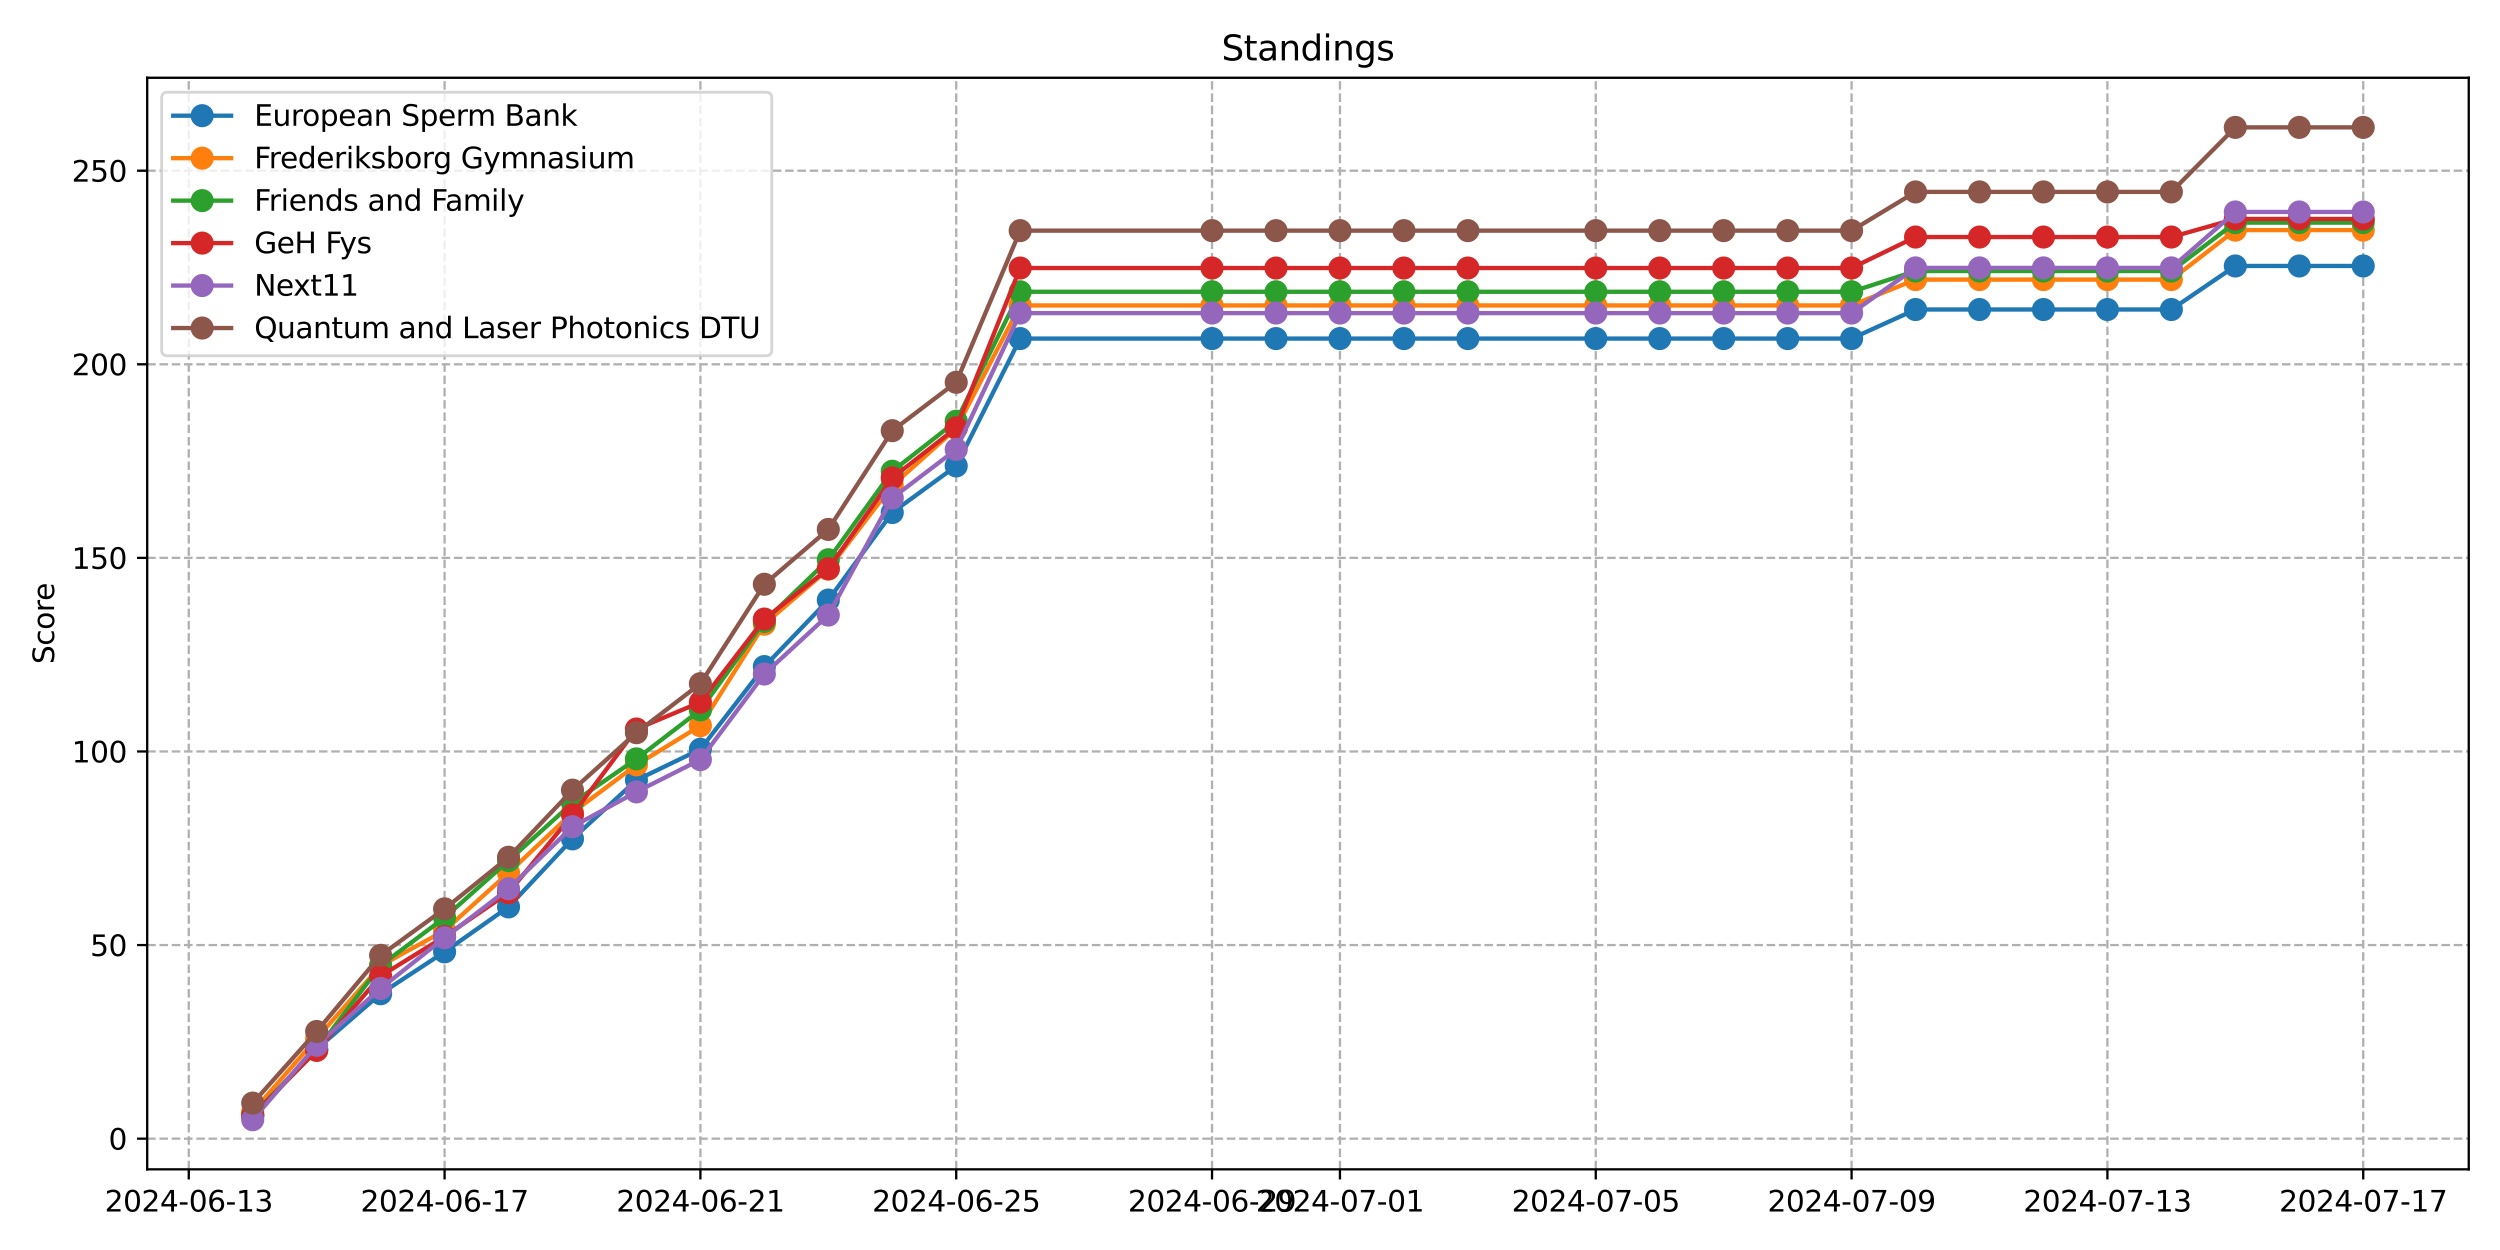<?xml version="1.0" encoding="utf-8" standalone="no"?>
<!DOCTYPE svg PUBLIC "-//W3C//DTD SVG 1.1//EN"
  "http://www.w3.org/Graphics/SVG/1.1/DTD/svg11.dtd">
<svg xmlns:xlink="http://www.w3.org/1999/xlink" width="864pt" height="432pt" viewBox="0 0 864 432" xmlns="http://www.w3.org/2000/svg" version="1.1">
 <defs>
  <style type="text/css">*{stroke-linejoin: round; stroke-linecap: butt}</style>
 </defs>
 <g id="figure_1">
  <g id="patch_1">
   <path d="M 0 432 
L 864 432 
L 864 0 
L 0 0 
z
" style="fill: #ffffff"/>
  </g>
  <g id="axes_1">
   <g id="patch_2">
    <path d="M 50.87 404.12 
L 853.2 404.12 
L 853.2 26.88 
L 50.87 26.88 
z
" style="fill: #ffffff"/>
   </g>
   <g id="matplotlib.axis_1">
    <g id="xtick_1">
     <g id="line2d_1">
      <path d="M 65.237 404.12 
L 65.237 26.88 
" clip-path="url(#p47c9333e04)" style="fill: none; stroke-dasharray: 2.96,1.28; stroke-dashoffset: 0; stroke: #b0b0b0; stroke-width: 0.8"/>
     </g>
     <g id="line2d_2">
      <defs>
       <path id="mece6a51a3f" d="M 0 0 
L 0 3.5 
" style="stroke: #000000; stroke-width: 0.8"/>
      </defs>
      <g>
       <use xlink:href="#mece6a51a3f" x="65.237" y="404.12" style="stroke: #000000; stroke-width: 0.8"/>
      </g>
     </g>
     <g id="text_1">
      <!-- 2024-06-13 -->
      <g transform="translate(36.179 418.718) scale(0.1 -0.1)">
       <defs>
        <path id="DejaVuSans-32" d="M 1228 531 
L 3431 531 
L 3431 0 
L 469 0 
L 469 531 
Q 828 903 1448 1529 
Q 2069 2156 2228 2338 
Q 2531 2678 2651 2914 
Q 2772 3150 2772 3378 
Q 2772 3750 2511 3984 
Q 2250 4219 1831 4219 
Q 1534 4219 1204 4116 
Q 875 4013 500 3803 
L 500 4441 
Q 881 4594 1212 4672 
Q 1544 4750 1819 4750 
Q 2544 4750 2975 4387 
Q 3406 4025 3406 3419 
Q 3406 3131 3298 2873 
Q 3191 2616 2906 2266 
Q 2828 2175 2409 1742 
Q 1991 1309 1228 531 
z
" transform="scale(0.016)"/>
        <path id="DejaVuSans-30" d="M 2034 4250 
Q 1547 4250 1301 3770 
Q 1056 3291 1056 2328 
Q 1056 1369 1301 889 
Q 1547 409 2034 409 
Q 2525 409 2770 889 
Q 3016 1369 3016 2328 
Q 3016 3291 2770 3770 
Q 2525 4250 2034 4250 
z
M 2034 4750 
Q 2819 4750 3233 4129 
Q 3647 3509 3647 2328 
Q 3647 1150 3233 529 
Q 2819 -91 2034 -91 
Q 1250 -91 836 529 
Q 422 1150 422 2328 
Q 422 3509 836 4129 
Q 1250 4750 2034 4750 
z
" transform="scale(0.016)"/>
        <path id="DejaVuSans-34" d="M 2419 4116 
L 825 1625 
L 2419 1625 
L 2419 4116 
z
M 2253 4666 
L 3047 4666 
L 3047 1625 
L 3713 1625 
L 3713 1100 
L 3047 1100 
L 3047 0 
L 2419 0 
L 2419 1100 
L 313 1100 
L 313 1709 
L 2253 4666 
z
" transform="scale(0.016)"/>
        <path id="DejaVuSans-2d" d="M 313 2009 
L 1997 2009 
L 1997 1497 
L 313 1497 
L 313 2009 
z
" transform="scale(0.016)"/>
        <path id="DejaVuSans-36" d="M 2113 2584 
Q 1688 2584 1439 2293 
Q 1191 2003 1191 1497 
Q 1191 994 1439 701 
Q 1688 409 2113 409 
Q 2538 409 2786 701 
Q 3034 994 3034 1497 
Q 3034 2003 2786 2293 
Q 2538 2584 2113 2584 
z
M 3366 4563 
L 3366 3988 
Q 3128 4100 2886 4159 
Q 2644 4219 2406 4219 
Q 1781 4219 1451 3797 
Q 1122 3375 1075 2522 
Q 1259 2794 1537 2939 
Q 1816 3084 2150 3084 
Q 2853 3084 3261 2657 
Q 3669 2231 3669 1497 
Q 3669 778 3244 343 
Q 2819 -91 2113 -91 
Q 1303 -91 875 529 
Q 447 1150 447 2328 
Q 447 3434 972 4092 
Q 1497 4750 2381 4750 
Q 2619 4750 2861 4703 
Q 3103 4656 3366 4563 
z
" transform="scale(0.016)"/>
        <path id="DejaVuSans-31" d="M 794 531 
L 1825 531 
L 1825 4091 
L 703 3866 
L 703 4441 
L 1819 4666 
L 2450 4666 
L 2450 531 
L 3481 531 
L 3481 0 
L 794 0 
L 794 531 
z
" transform="scale(0.016)"/>
        <path id="DejaVuSans-33" d="M 2597 2516 
Q 3050 2419 3304 2112 
Q 3559 1806 3559 1356 
Q 3559 666 3084 287 
Q 2609 -91 1734 -91 
Q 1441 -91 1130 -33 
Q 819 25 488 141 
L 488 750 
Q 750 597 1062 519 
Q 1375 441 1716 441 
Q 2309 441 2620 675 
Q 2931 909 2931 1356 
Q 2931 1769 2642 2001 
Q 2353 2234 1838 2234 
L 1294 2234 
L 1294 2753 
L 1863 2753 
Q 2328 2753 2575 2939 
Q 2822 3125 2822 3475 
Q 2822 3834 2567 4026 
Q 2313 4219 1838 4219 
Q 1578 4219 1281 4162 
Q 984 4106 628 3988 
L 628 4550 
Q 988 4650 1302 4700 
Q 1616 4750 1894 4750 
Q 2613 4750 3031 4423 
Q 3450 4097 3450 3541 
Q 3450 3153 3228 2886 
Q 3006 2619 2597 2516 
z
" transform="scale(0.016)"/>
       </defs>
       <use xlink:href="#DejaVuSans-32"/>
       <use xlink:href="#DejaVuSans-30" x="63.623"/>
       <use xlink:href="#DejaVuSans-32" x="127.246"/>
       <use xlink:href="#DejaVuSans-34" x="190.869"/>
       <use xlink:href="#DejaVuSans-2d" x="254.492"/>
       <use xlink:href="#DejaVuSans-30" x="290.576"/>
       <use xlink:href="#DejaVuSans-36" x="354.199"/>
       <use xlink:href="#DejaVuSans-2d" x="417.822"/>
       <use xlink:href="#DejaVuSans-31" x="453.906"/>
       <use xlink:href="#DejaVuSans-33" x="517.529"/>
      </g>
     </g>
    </g>
    <g id="xtick_2">
     <g id="line2d_3">
      <path d="M 153.648 404.12 
L 153.648 26.88 
" clip-path="url(#p47c9333e04)" style="fill: none; stroke-dasharray: 2.96,1.28; stroke-dashoffset: 0; stroke: #b0b0b0; stroke-width: 0.8"/>
     </g>
     <g id="line2d_4">
      <g>
       <use xlink:href="#mece6a51a3f" x="153.648" y="404.12" style="stroke: #000000; stroke-width: 0.8"/>
      </g>
     </g>
     <g id="text_2">
      <!-- 2024-06-17 -->
      <g transform="translate(124.59 418.718) scale(0.1 -0.1)">
       <defs>
        <path id="DejaVuSans-37" d="M 525 4666 
L 3525 4666 
L 3525 4397 
L 1831 0 
L 1172 0 
L 2766 4134 
L 525 4134 
L 525 4666 
z
" transform="scale(0.016)"/>
       </defs>
       <use xlink:href="#DejaVuSans-32"/>
       <use xlink:href="#DejaVuSans-30" x="63.623"/>
       <use xlink:href="#DejaVuSans-32" x="127.246"/>
       <use xlink:href="#DejaVuSans-34" x="190.869"/>
       <use xlink:href="#DejaVuSans-2d" x="254.492"/>
       <use xlink:href="#DejaVuSans-30" x="290.576"/>
       <use xlink:href="#DejaVuSans-36" x="354.199"/>
       <use xlink:href="#DejaVuSans-2d" x="417.822"/>
       <use xlink:href="#DejaVuSans-31" x="453.906"/>
       <use xlink:href="#DejaVuSans-37" x="517.529"/>
      </g>
     </g>
    </g>
    <g id="xtick_3">
     <g id="line2d_5">
      <path d="M 242.059 404.12 
L 242.059 26.88 
" clip-path="url(#p47c9333e04)" style="fill: none; stroke-dasharray: 2.96,1.28; stroke-dashoffset: 0; stroke: #b0b0b0; stroke-width: 0.8"/>
     </g>
     <g id="line2d_6">
      <g>
       <use xlink:href="#mece6a51a3f" x="242.059" y="404.12" style="stroke: #000000; stroke-width: 0.8"/>
      </g>
     </g>
     <g id="text_3">
      <!-- 2024-06-21 -->
      <g transform="translate(213.001 418.718) scale(0.1 -0.1)">
       <use xlink:href="#DejaVuSans-32"/>
       <use xlink:href="#DejaVuSans-30" x="63.623"/>
       <use xlink:href="#DejaVuSans-32" x="127.246"/>
       <use xlink:href="#DejaVuSans-34" x="190.869"/>
       <use xlink:href="#DejaVuSans-2d" x="254.492"/>
       <use xlink:href="#DejaVuSans-30" x="290.576"/>
       <use xlink:href="#DejaVuSans-36" x="354.199"/>
       <use xlink:href="#DejaVuSans-2d" x="417.822"/>
       <use xlink:href="#DejaVuSans-32" x="453.906"/>
       <use xlink:href="#DejaVuSans-31" x="517.529"/>
      </g>
     </g>
    </g>
    <g id="xtick_4">
     <g id="line2d_7">
      <path d="M 330.47 404.12 
L 330.47 26.88 
" clip-path="url(#p47c9333e04)" style="fill: none; stroke-dasharray: 2.96,1.28; stroke-dashoffset: 0; stroke: #b0b0b0; stroke-width: 0.8"/>
     </g>
     <g id="line2d_8">
      <g>
       <use xlink:href="#mece6a51a3f" x="330.47" y="404.12" style="stroke: #000000; stroke-width: 0.8"/>
      </g>
     </g>
     <g id="text_4">
      <!-- 2024-06-25 -->
      <g transform="translate(301.412 418.718) scale(0.1 -0.1)">
       <defs>
        <path id="DejaVuSans-35" d="M 691 4666 
L 3169 4666 
L 3169 4134 
L 1269 4134 
L 1269 2991 
Q 1406 3038 1543 3061 
Q 1681 3084 1819 3084 
Q 2600 3084 3056 2656 
Q 3513 2228 3513 1497 
Q 3513 744 3044 326 
Q 2575 -91 1722 -91 
Q 1428 -91 1123 -41 
Q 819 9 494 109 
L 494 744 
Q 775 591 1075 516 
Q 1375 441 1709 441 
Q 2250 441 2565 725 
Q 2881 1009 2881 1497 
Q 2881 1984 2565 2268 
Q 2250 2553 1709 2553 
Q 1456 2553 1204 2497 
Q 953 2441 691 2322 
L 691 4666 
z
" transform="scale(0.016)"/>
       </defs>
       <use xlink:href="#DejaVuSans-32"/>
       <use xlink:href="#DejaVuSans-30" x="63.623"/>
       <use xlink:href="#DejaVuSans-32" x="127.246"/>
       <use xlink:href="#DejaVuSans-34" x="190.869"/>
       <use xlink:href="#DejaVuSans-2d" x="254.492"/>
       <use xlink:href="#DejaVuSans-30" x="290.576"/>
       <use xlink:href="#DejaVuSans-36" x="354.199"/>
       <use xlink:href="#DejaVuSans-2d" x="417.822"/>
       <use xlink:href="#DejaVuSans-32" x="453.906"/>
       <use xlink:href="#DejaVuSans-35" x="517.529"/>
      </g>
     </g>
    </g>
    <g id="xtick_5">
     <g id="line2d_9">
      <path d="M 418.881 404.12 
L 418.881 26.88 
" clip-path="url(#p47c9333e04)" style="fill: none; stroke-dasharray: 2.96,1.28; stroke-dashoffset: 0; stroke: #b0b0b0; stroke-width: 0.8"/>
     </g>
     <g id="line2d_10">
      <g>
       <use xlink:href="#mece6a51a3f" x="418.881" y="404.12" style="stroke: #000000; stroke-width: 0.8"/>
      </g>
     </g>
     <g id="text_5">
      <!-- 2024-06-29 -->
      <g transform="translate(389.823 418.718) scale(0.1 -0.1)">
       <defs>
        <path id="DejaVuSans-39" d="M 703 97 
L 703 672 
Q 941 559 1184 500 
Q 1428 441 1663 441 
Q 2288 441 2617 861 
Q 2947 1281 2994 2138 
Q 2813 1869 2534 1725 
Q 2256 1581 1919 1581 
Q 1219 1581 811 2004 
Q 403 2428 403 3163 
Q 403 3881 828 4315 
Q 1253 4750 1959 4750 
Q 2769 4750 3195 4129 
Q 3622 3509 3622 2328 
Q 3622 1225 3098 567 
Q 2575 -91 1691 -91 
Q 1453 -91 1209 -44 
Q 966 3 703 97 
z
M 1959 2075 
Q 2384 2075 2632 2365 
Q 2881 2656 2881 3163 
Q 2881 3666 2632 3958 
Q 2384 4250 1959 4250 
Q 1534 4250 1286 3958 
Q 1038 3666 1038 3163 
Q 1038 2656 1286 2365 
Q 1534 2075 1959 2075 
z
" transform="scale(0.016)"/>
       </defs>
       <use xlink:href="#DejaVuSans-32"/>
       <use xlink:href="#DejaVuSans-30" x="63.623"/>
       <use xlink:href="#DejaVuSans-32" x="127.246"/>
       <use xlink:href="#DejaVuSans-34" x="190.869"/>
       <use xlink:href="#DejaVuSans-2d" x="254.492"/>
       <use xlink:href="#DejaVuSans-30" x="290.576"/>
       <use xlink:href="#DejaVuSans-36" x="354.199"/>
       <use xlink:href="#DejaVuSans-2d" x="417.822"/>
       <use xlink:href="#DejaVuSans-32" x="453.906"/>
       <use xlink:href="#DejaVuSans-39" x="517.529"/>
      </g>
     </g>
    </g>
    <g id="xtick_6">
     <g id="line2d_11">
      <path d="M 463.086 404.12 
L 463.086 26.88 
" clip-path="url(#p47c9333e04)" style="fill: none; stroke-dasharray: 2.96,1.28; stroke-dashoffset: 0; stroke: #b0b0b0; stroke-width: 0.8"/>
     </g>
     <g id="line2d_12">
      <g>
       <use xlink:href="#mece6a51a3f" x="463.086" y="404.12" style="stroke: #000000; stroke-width: 0.8"/>
      </g>
     </g>
     <g id="text_6">
      <!-- 2024-07-01 -->
      <g transform="translate(434.029 418.718) scale(0.1 -0.1)">
       <use xlink:href="#DejaVuSans-32"/>
       <use xlink:href="#DejaVuSans-30" x="63.623"/>
       <use xlink:href="#DejaVuSans-32" x="127.246"/>
       <use xlink:href="#DejaVuSans-34" x="190.869"/>
       <use xlink:href="#DejaVuSans-2d" x="254.492"/>
       <use xlink:href="#DejaVuSans-30" x="290.576"/>
       <use xlink:href="#DejaVuSans-37" x="354.199"/>
       <use xlink:href="#DejaVuSans-2d" x="417.822"/>
       <use xlink:href="#DejaVuSans-30" x="453.906"/>
       <use xlink:href="#DejaVuSans-31" x="517.529"/>
      </g>
     </g>
    </g>
    <g id="xtick_7">
     <g id="line2d_13">
      <path d="M 551.497 404.12 
L 551.497 26.88 
" clip-path="url(#p47c9333e04)" style="fill: none; stroke-dasharray: 2.96,1.28; stroke-dashoffset: 0; stroke: #b0b0b0; stroke-width: 0.8"/>
     </g>
     <g id="line2d_14">
      <g>
       <use xlink:href="#mece6a51a3f" x="551.497" y="404.12" style="stroke: #000000; stroke-width: 0.8"/>
      </g>
     </g>
     <g id="text_7">
      <!-- 2024-07-05 -->
      <g transform="translate(522.44 418.718) scale(0.1 -0.1)">
       <use xlink:href="#DejaVuSans-32"/>
       <use xlink:href="#DejaVuSans-30" x="63.623"/>
       <use xlink:href="#DejaVuSans-32" x="127.246"/>
       <use xlink:href="#DejaVuSans-34" x="190.869"/>
       <use xlink:href="#DejaVuSans-2d" x="254.492"/>
       <use xlink:href="#DejaVuSans-30" x="290.576"/>
       <use xlink:href="#DejaVuSans-37" x="354.199"/>
       <use xlink:href="#DejaVuSans-2d" x="417.822"/>
       <use xlink:href="#DejaVuSans-30" x="453.906"/>
       <use xlink:href="#DejaVuSans-35" x="517.529"/>
      </g>
     </g>
    </g>
    <g id="xtick_8">
     <g id="line2d_15">
      <path d="M 639.908 404.12 
L 639.908 26.88 
" clip-path="url(#p47c9333e04)" style="fill: none; stroke-dasharray: 2.96,1.28; stroke-dashoffset: 0; stroke: #b0b0b0; stroke-width: 0.8"/>
     </g>
     <g id="line2d_16">
      <g>
       <use xlink:href="#mece6a51a3f" x="639.908" y="404.12" style="stroke: #000000; stroke-width: 0.8"/>
      </g>
     </g>
     <g id="text_8">
      <!-- 2024-07-09 -->
      <g transform="translate(610.851 418.718) scale(0.1 -0.1)">
       <use xlink:href="#DejaVuSans-32"/>
       <use xlink:href="#DejaVuSans-30" x="63.623"/>
       <use xlink:href="#DejaVuSans-32" x="127.246"/>
       <use xlink:href="#DejaVuSans-34" x="190.869"/>
       <use xlink:href="#DejaVuSans-2d" x="254.492"/>
       <use xlink:href="#DejaVuSans-30" x="290.576"/>
       <use xlink:href="#DejaVuSans-37" x="354.199"/>
       <use xlink:href="#DejaVuSans-2d" x="417.822"/>
       <use xlink:href="#DejaVuSans-30" x="453.906"/>
       <use xlink:href="#DejaVuSans-39" x="517.529"/>
      </g>
     </g>
    </g>
    <g id="xtick_9">
     <g id="line2d_17">
      <path d="M 728.319 404.12 
L 728.319 26.88 
" clip-path="url(#p47c9333e04)" style="fill: none; stroke-dasharray: 2.96,1.28; stroke-dashoffset: 0; stroke: #b0b0b0; stroke-width: 0.8"/>
     </g>
     <g id="line2d_18">
      <g>
       <use xlink:href="#mece6a51a3f" x="728.319" y="404.12" style="stroke: #000000; stroke-width: 0.8"/>
      </g>
     </g>
     <g id="text_9">
      <!-- 2024-07-13 -->
      <g transform="translate(699.262 418.718) scale(0.1 -0.1)">
       <use xlink:href="#DejaVuSans-32"/>
       <use xlink:href="#DejaVuSans-30" x="63.623"/>
       <use xlink:href="#DejaVuSans-32" x="127.246"/>
       <use xlink:href="#DejaVuSans-34" x="190.869"/>
       <use xlink:href="#DejaVuSans-2d" x="254.492"/>
       <use xlink:href="#DejaVuSans-30" x="290.576"/>
       <use xlink:href="#DejaVuSans-37" x="354.199"/>
       <use xlink:href="#DejaVuSans-2d" x="417.822"/>
       <use xlink:href="#DejaVuSans-31" x="453.906"/>
       <use xlink:href="#DejaVuSans-33" x="517.529"/>
      </g>
     </g>
    </g>
    <g id="xtick_10">
     <g id="line2d_19">
      <path d="M 816.73 404.12 
L 816.73 26.88 
" clip-path="url(#p47c9333e04)" style="fill: none; stroke-dasharray: 2.96,1.28; stroke-dashoffset: 0; stroke: #b0b0b0; stroke-width: 0.8"/>
     </g>
     <g id="line2d_20">
      <g>
       <use xlink:href="#mece6a51a3f" x="816.73" y="404.12" style="stroke: #000000; stroke-width: 0.8"/>
      </g>
     </g>
     <g id="text_10">
      <!-- 2024-07-17 -->
      <g transform="translate(787.673 418.718) scale(0.1 -0.1)">
       <use xlink:href="#DejaVuSans-32"/>
       <use xlink:href="#DejaVuSans-30" x="63.623"/>
       <use xlink:href="#DejaVuSans-32" x="127.246"/>
       <use xlink:href="#DejaVuSans-34" x="190.869"/>
       <use xlink:href="#DejaVuSans-2d" x="254.492"/>
       <use xlink:href="#DejaVuSans-30" x="290.576"/>
       <use xlink:href="#DejaVuSans-37" x="354.199"/>
       <use xlink:href="#DejaVuSans-2d" x="417.822"/>
       <use xlink:href="#DejaVuSans-31" x="453.906"/>
       <use xlink:href="#DejaVuSans-37" x="517.529"/>
      </g>
     </g>
    </g>
   </g>
   <g id="matplotlib.axis_2">
    <g id="ytick_1">
     <g id="line2d_21">
      <path d="M 50.87 393.519 
L 853.2 393.519 
" clip-path="url(#p47c9333e04)" style="fill: none; stroke-dasharray: 2.96,1.28; stroke-dashoffset: 0; stroke: #b0b0b0; stroke-width: 0.8"/>
     </g>
     <g id="line2d_22">
      <defs>
       <path id="mf1cf105bf9" d="M 0 0 
L -3.5 0 
" style="stroke: #000000; stroke-width: 0.8"/>
      </defs>
      <g>
       <use xlink:href="#mf1cf105bf9" x="50.87" y="393.519" style="stroke: #000000; stroke-width: 0.8"/>
      </g>
     </g>
     <g id="text_11">
      <!-- 0 -->
      <g transform="translate(37.508 397.318) scale(0.1 -0.1)">
       <use xlink:href="#DejaVuSans-30"/>
      </g>
     </g>
    </g>
    <g id="ytick_2">
     <g id="line2d_23">
      <path d="M 50.87 326.613 
L 853.2 326.613 
" clip-path="url(#p47c9333e04)" style="fill: none; stroke-dasharray: 2.96,1.28; stroke-dashoffset: 0; stroke: #b0b0b0; stroke-width: 0.8"/>
     </g>
     <g id="line2d_24">
      <g>
       <use xlink:href="#mf1cf105bf9" x="50.87" y="326.613" style="stroke: #000000; stroke-width: 0.8"/>
      </g>
     </g>
     <g id="text_12">
      <!-- 50 -->
      <g transform="translate(31.145 330.412) scale(0.1 -0.1)">
       <use xlink:href="#DejaVuSans-35"/>
       <use xlink:href="#DejaVuSans-30" x="63.623"/>
      </g>
     </g>
    </g>
    <g id="ytick_3">
     <g id="line2d_25">
      <path d="M 50.87 259.707 
L 853.2 259.707 
" clip-path="url(#p47c9333e04)" style="fill: none; stroke-dasharray: 2.96,1.28; stroke-dashoffset: 0; stroke: #b0b0b0; stroke-width: 0.8"/>
     </g>
     <g id="line2d_26">
      <g>
       <use xlink:href="#mf1cf105bf9" x="50.87" y="259.707" style="stroke: #000000; stroke-width: 0.8"/>
      </g>
     </g>
     <g id="text_13">
      <!-- 100 -->
      <g transform="translate(24.782 263.506) scale(0.1 -0.1)">
       <use xlink:href="#DejaVuSans-31"/>
       <use xlink:href="#DejaVuSans-30" x="63.623"/>
       <use xlink:href="#DejaVuSans-30" x="127.246"/>
      </g>
     </g>
    </g>
    <g id="ytick_4">
     <g id="line2d_27">
      <path d="M 50.87 192.801 
L 853.2 192.801 
" clip-path="url(#p47c9333e04)" style="fill: none; stroke-dasharray: 2.96,1.28; stroke-dashoffset: 0; stroke: #b0b0b0; stroke-width: 0.8"/>
     </g>
     <g id="line2d_28">
      <g>
       <use xlink:href="#mf1cf105bf9" x="50.87" y="192.801" style="stroke: #000000; stroke-width: 0.8"/>
      </g>
     </g>
     <g id="text_14">
      <!-- 150 -->
      <g transform="translate(24.782 196.6) scale(0.1 -0.1)">
       <use xlink:href="#DejaVuSans-31"/>
       <use xlink:href="#DejaVuSans-35" x="63.623"/>
       <use xlink:href="#DejaVuSans-30" x="127.246"/>
      </g>
     </g>
    </g>
    <g id="ytick_5">
     <g id="line2d_29">
      <path d="M 50.87 125.895 
L 853.2 125.895 
" clip-path="url(#p47c9333e04)" style="fill: none; stroke-dasharray: 2.96,1.28; stroke-dashoffset: 0; stroke: #b0b0b0; stroke-width: 0.8"/>
     </g>
     <g id="line2d_30">
      <g>
       <use xlink:href="#mf1cf105bf9" x="50.87" y="125.895" style="stroke: #000000; stroke-width: 0.8"/>
      </g>
     </g>
     <g id="text_15">
      <!-- 200 -->
      <g transform="translate(24.782 129.694) scale(0.1 -0.1)">
       <use xlink:href="#DejaVuSans-32"/>
       <use xlink:href="#DejaVuSans-30" x="63.623"/>
       <use xlink:href="#DejaVuSans-30" x="127.246"/>
      </g>
     </g>
    </g>
    <g id="ytick_6">
     <g id="line2d_31">
      <path d="M 50.87 58.989 
L 853.2 58.989 
" clip-path="url(#p47c9333e04)" style="fill: none; stroke-dasharray: 2.96,1.28; stroke-dashoffset: 0; stroke: #b0b0b0; stroke-width: 0.8"/>
     </g>
     <g id="line2d_32">
      <g>
       <use xlink:href="#mf1cf105bf9" x="50.87" y="58.989" style="stroke: #000000; stroke-width: 0.8"/>
      </g>
     </g>
     <g id="text_16">
      <!-- 250 -->
      <g transform="translate(24.782 62.788) scale(0.1 -0.1)">
       <use xlink:href="#DejaVuSans-32"/>
       <use xlink:href="#DejaVuSans-35" x="63.623"/>
       <use xlink:href="#DejaVuSans-30" x="127.246"/>
      </g>
     </g>
    </g>
    <g id="text_17">
     <!-- Score -->
     <g transform="translate(18.703 229.502) rotate(-90) scale(0.1 -0.1)">
      <defs>
       <path id="DejaVuSans-53" d="M 3425 4513 
L 3425 3897 
Q 3066 4069 2747 4153 
Q 2428 4238 2131 4238 
Q 1616 4238 1336 4038 
Q 1056 3838 1056 3469 
Q 1056 3159 1242 3001 
Q 1428 2844 1947 2747 
L 2328 2669 
Q 3034 2534 3370 2195 
Q 3706 1856 3706 1288 
Q 3706 609 3251 259 
Q 2797 -91 1919 -91 
Q 1588 -91 1214 -16 
Q 841 59 441 206 
L 441 856 
Q 825 641 1194 531 
Q 1563 422 1919 422 
Q 2459 422 2753 634 
Q 3047 847 3047 1241 
Q 3047 1584 2836 1778 
Q 2625 1972 2144 2069 
L 1759 2144 
Q 1053 2284 737 2584 
Q 422 2884 422 3419 
Q 422 4038 858 4394 
Q 1294 4750 2059 4750 
Q 2388 4750 2728 4690 
Q 3069 4631 3425 4513 
z
" transform="scale(0.016)"/>
       <path id="DejaVuSans-63" d="M 3122 3366 
L 3122 2828 
Q 2878 2963 2633 3030 
Q 2388 3097 2138 3097 
Q 1578 3097 1268 2742 
Q 959 2388 959 1747 
Q 959 1106 1268 751 
Q 1578 397 2138 397 
Q 2388 397 2633 464 
Q 2878 531 3122 666 
L 3122 134 
Q 2881 22 2623 -34 
Q 2366 -91 2075 -91 
Q 1284 -91 818 406 
Q 353 903 353 1747 
Q 353 2603 823 3093 
Q 1294 3584 2113 3584 
Q 2378 3584 2631 3529 
Q 2884 3475 3122 3366 
z
" transform="scale(0.016)"/>
       <path id="DejaVuSans-6f" d="M 1959 3097 
Q 1497 3097 1228 2736 
Q 959 2375 959 1747 
Q 959 1119 1226 758 
Q 1494 397 1959 397 
Q 2419 397 2687 759 
Q 2956 1122 2956 1747 
Q 2956 2369 2687 2733 
Q 2419 3097 1959 3097 
z
M 1959 3584 
Q 2709 3584 3137 3096 
Q 3566 2609 3566 1747 
Q 3566 888 3137 398 
Q 2709 -91 1959 -91 
Q 1206 -91 779 398 
Q 353 888 353 1747 
Q 353 2609 779 3096 
Q 1206 3584 1959 3584 
z
" transform="scale(0.016)"/>
       <path id="DejaVuSans-72" d="M 2631 2963 
Q 2534 3019 2420 3045 
Q 2306 3072 2169 3072 
Q 1681 3072 1420 2755 
Q 1159 2438 1159 1844 
L 1159 0 
L 581 0 
L 581 3500 
L 1159 3500 
L 1159 2956 
Q 1341 3275 1631 3429 
Q 1922 3584 2338 3584 
Q 2397 3584 2469 3576 
Q 2541 3569 2628 3553 
L 2631 2963 
z
" transform="scale(0.016)"/>
       <path id="DejaVuSans-65" d="M 3597 1894 
L 3597 1613 
L 953 1613 
Q 991 1019 1311 708 
Q 1631 397 2203 397 
Q 2534 397 2845 478 
Q 3156 559 3463 722 
L 3463 178 
Q 3153 47 2828 -22 
Q 2503 -91 2169 -91 
Q 1331 -91 842 396 
Q 353 884 353 1716 
Q 353 2575 817 3079 
Q 1281 3584 2069 3584 
Q 2775 3584 3186 3129 
Q 3597 2675 3597 1894 
z
M 3022 2063 
Q 3016 2534 2758 2815 
Q 2500 3097 2075 3097 
Q 1594 3097 1305 2825 
Q 1016 2553 972 2059 
L 3022 2063 
z
" transform="scale(0.016)"/>
      </defs>
      <use xlink:href="#DejaVuSans-53"/>
      <use xlink:href="#DejaVuSans-63" x="63.477"/>
      <use xlink:href="#DejaVuSans-6f" x="118.457"/>
      <use xlink:href="#DejaVuSans-72" x="179.639"/>
      <use xlink:href="#DejaVuSans-65" x="218.502"/>
     </g>
    </g>
   </g>
   <g id="line2d_33">
    <path d="M 87.34 385.684 
L 109.442 362.554 
L 131.545 343.438 
L 153.648 328.958 
L 175.751 313.426 
L 197.853 289.913 
L 219.956 269.602 
L 242.059 258.945 
L 264.162 230.367 
L 286.264 207.38 
L 308.367 177.129 
L 330.47 161.024 
L 352.573 117.009 
L 418.881 117.009 
L 440.984 117.009 
L 463.086 117.009 
L 485.189 117.009 
L 507.292 117.009 
L 551.497 117.009 
L 573.6 117.009 
L 595.703 117.009 
L 617.806 117.009 
L 639.908 117.009 
L 662.011 106.973 
L 684.114 106.973 
L 706.217 106.973 
L 728.319 106.973 
L 750.422 106.973 
L 772.525 91.919 
L 794.628 91.919 
L 816.73 91.919 
" clip-path="url(#p47c9333e04)" style="fill: none; stroke: #1f77b4; stroke-width: 1.5; stroke-linecap: square"/>
    <defs>
     <path id="m017426aec5" d="M 0 3.5 
C 0.928 3.5 1.819 3.131 2.475 2.475 
C 3.131 1.819 3.5 0.928 3.5 0 
C 3.5 -0.928 3.131 -1.819 2.475 -2.475 
C 1.819 -3.131 0.928 -3.5 0 -3.5 
C -0.928 -3.5 -1.819 -3.131 -2.475 -2.475 
C -3.131 -1.819 -3.5 -0.928 -3.5 0 
C -3.5 0.928 -3.131 1.819 -2.475 2.475 
C -1.819 3.131 -0.928 3.5 0 3.5 
z
" style="stroke: #1f77b4"/>
    </defs>
    <g clip-path="url(#p47c9333e04)">
     <use xlink:href="#m017426aec5" x="87.34" y="385.684" style="fill: #1f77b4; stroke: #1f77b4"/>
     <use xlink:href="#m017426aec5" x="109.442" y="362.554" style="fill: #1f77b4; stroke: #1f77b4"/>
     <use xlink:href="#m017426aec5" x="131.545" y="343.438" style="fill: #1f77b4; stroke: #1f77b4"/>
     <use xlink:href="#m017426aec5" x="153.648" y="328.958" style="fill: #1f77b4; stroke: #1f77b4"/>
     <use xlink:href="#m017426aec5" x="175.751" y="313.426" style="fill: #1f77b4; stroke: #1f77b4"/>
     <use xlink:href="#m017426aec5" x="197.853" y="289.913" style="fill: #1f77b4; stroke: #1f77b4"/>
     <use xlink:href="#m017426aec5" x="219.956" y="269.602" style="fill: #1f77b4; stroke: #1f77b4"/>
     <use xlink:href="#m017426aec5" x="242.059" y="258.945" style="fill: #1f77b4; stroke: #1f77b4"/>
     <use xlink:href="#m017426aec5" x="264.162" y="230.367" style="fill: #1f77b4; stroke: #1f77b4"/>
     <use xlink:href="#m017426aec5" x="286.264" y="207.38" style="fill: #1f77b4; stroke: #1f77b4"/>
     <use xlink:href="#m017426aec5" x="308.367" y="177.129" style="fill: #1f77b4; stroke: #1f77b4"/>
     <use xlink:href="#m017426aec5" x="330.47" y="161.024" style="fill: #1f77b4; stroke: #1f77b4"/>
     <use xlink:href="#m017426aec5" x="352.573" y="117.009" style="fill: #1f77b4; stroke: #1f77b4"/>
     <use xlink:href="#m017426aec5" x="418.881" y="117.009" style="fill: #1f77b4; stroke: #1f77b4"/>
     <use xlink:href="#m017426aec5" x="440.984" y="117.009" style="fill: #1f77b4; stroke: #1f77b4"/>
     <use xlink:href="#m017426aec5" x="463.086" y="117.009" style="fill: #1f77b4; stroke: #1f77b4"/>
     <use xlink:href="#m017426aec5" x="485.189" y="117.009" style="fill: #1f77b4; stroke: #1f77b4"/>
     <use xlink:href="#m017426aec5" x="507.292" y="117.009" style="fill: #1f77b4; stroke: #1f77b4"/>
     <use xlink:href="#m017426aec5" x="551.497" y="117.009" style="fill: #1f77b4; stroke: #1f77b4"/>
     <use xlink:href="#m017426aec5" x="573.6" y="117.009" style="fill: #1f77b4; stroke: #1f77b4"/>
     <use xlink:href="#m017426aec5" x="595.703" y="117.009" style="fill: #1f77b4; stroke: #1f77b4"/>
     <use xlink:href="#m017426aec5" x="617.806" y="117.009" style="fill: #1f77b4; stroke: #1f77b4"/>
     <use xlink:href="#m017426aec5" x="639.908" y="117.009" style="fill: #1f77b4; stroke: #1f77b4"/>
     <use xlink:href="#m017426aec5" x="662.011" y="106.973" style="fill: #1f77b4; stroke: #1f77b4"/>
     <use xlink:href="#m017426aec5" x="684.114" y="106.973" style="fill: #1f77b4; stroke: #1f77b4"/>
     <use xlink:href="#m017426aec5" x="706.217" y="106.973" style="fill: #1f77b4; stroke: #1f77b4"/>
     <use xlink:href="#m017426aec5" x="728.319" y="106.973" style="fill: #1f77b4; stroke: #1f77b4"/>
     <use xlink:href="#m017426aec5" x="750.422" y="106.973" style="fill: #1f77b4; stroke: #1f77b4"/>
     <use xlink:href="#m017426aec5" x="772.525" y="91.919" style="fill: #1f77b4; stroke: #1f77b4"/>
     <use xlink:href="#m017426aec5" x="794.628" y="91.919" style="fill: #1f77b4; stroke: #1f77b4"/>
     <use xlink:href="#m017426aec5" x="816.73" y="91.919" style="fill: #1f77b4; stroke: #1f77b4"/>
    </g>
   </g>
   <g id="line2d_34">
    <path d="M 87.34 384.176 
L 109.442 358.9 
L 131.545 333.773 
L 153.648 321.581 
L 175.751 301.658 
L 197.853 280.843 
L 219.956 264.34 
L 242.059 250.81 
L 264.162 215.721 
L 286.264 196.69 
L 308.367 167.846 
L 330.47 148.072 
L 352.573 105.55 
L 418.881 105.55 
L 440.984 105.55 
L 463.086 105.55 
L 485.189 105.55 
L 507.292 105.55 
L 551.497 105.55 
L 573.6 105.55 
L 595.703 105.55 
L 617.806 105.55 
L 639.908 105.55 
L 662.011 96.629 
L 684.114 96.629 
L 706.217 96.629 
L 728.319 96.629 
L 750.422 96.629 
L 772.525 79.531 
L 794.628 79.531 
L 816.73 79.531 
" clip-path="url(#p47c9333e04)" style="fill: none; stroke: #ff7f0e; stroke-width: 1.5; stroke-linecap: square"/>
    <defs>
     <path id="m7465038ec5" d="M 0 3.5 
C 0.928 3.5 1.819 3.131 2.475 2.475 
C 3.131 1.819 3.5 0.928 3.5 0 
C 3.5 -0.928 3.131 -1.819 2.475 -2.475 
C 1.819 -3.131 0.928 -3.5 0 -3.5 
C -0.928 -3.5 -1.819 -3.131 -2.475 -2.475 
C -3.131 -1.819 -3.5 -0.928 -3.5 0 
C -3.5 0.928 -3.131 1.819 -2.475 2.475 
C -1.819 3.131 -0.928 3.5 0 3.5 
z
" style="stroke: #ff7f0e"/>
    </defs>
    <g clip-path="url(#p47c9333e04)">
     <use xlink:href="#m7465038ec5" x="87.34" y="384.176" style="fill: #ff7f0e; stroke: #ff7f0e"/>
     <use xlink:href="#m7465038ec5" x="109.442" y="358.9" style="fill: #ff7f0e; stroke: #ff7f0e"/>
     <use xlink:href="#m7465038ec5" x="131.545" y="333.773" style="fill: #ff7f0e; stroke: #ff7f0e"/>
     <use xlink:href="#m7465038ec5" x="153.648" y="321.581" style="fill: #ff7f0e; stroke: #ff7f0e"/>
     <use xlink:href="#m7465038ec5" x="175.751" y="301.658" style="fill: #ff7f0e; stroke: #ff7f0e"/>
     <use xlink:href="#m7465038ec5" x="197.853" y="280.843" style="fill: #ff7f0e; stroke: #ff7f0e"/>
     <use xlink:href="#m7465038ec5" x="219.956" y="264.34" style="fill: #ff7f0e; stroke: #ff7f0e"/>
     <use xlink:href="#m7465038ec5" x="242.059" y="250.81" style="fill: #ff7f0e; stroke: #ff7f0e"/>
     <use xlink:href="#m7465038ec5" x="264.162" y="215.721" style="fill: #ff7f0e; stroke: #ff7f0e"/>
     <use xlink:href="#m7465038ec5" x="286.264" y="196.69" style="fill: #ff7f0e; stroke: #ff7f0e"/>
     <use xlink:href="#m7465038ec5" x="308.367" y="167.846" style="fill: #ff7f0e; stroke: #ff7f0e"/>
     <use xlink:href="#m7465038ec5" x="330.47" y="148.072" style="fill: #ff7f0e; stroke: #ff7f0e"/>
     <use xlink:href="#m7465038ec5" x="352.573" y="105.55" style="fill: #ff7f0e; stroke: #ff7f0e"/>
     <use xlink:href="#m7465038ec5" x="418.881" y="105.55" style="fill: #ff7f0e; stroke: #ff7f0e"/>
     <use xlink:href="#m7465038ec5" x="440.984" y="105.55" style="fill: #ff7f0e; stroke: #ff7f0e"/>
     <use xlink:href="#m7465038ec5" x="463.086" y="105.55" style="fill: #ff7f0e; stroke: #ff7f0e"/>
     <use xlink:href="#m7465038ec5" x="485.189" y="105.55" style="fill: #ff7f0e; stroke: #ff7f0e"/>
     <use xlink:href="#m7465038ec5" x="507.292" y="105.55" style="fill: #ff7f0e; stroke: #ff7f0e"/>
     <use xlink:href="#m7465038ec5" x="551.497" y="105.55" style="fill: #ff7f0e; stroke: #ff7f0e"/>
     <use xlink:href="#m7465038ec5" x="573.6" y="105.55" style="fill: #ff7f0e; stroke: #ff7f0e"/>
     <use xlink:href="#m7465038ec5" x="595.703" y="105.55" style="fill: #ff7f0e; stroke: #ff7f0e"/>
     <use xlink:href="#m7465038ec5" x="617.806" y="105.55" style="fill: #ff7f0e; stroke: #ff7f0e"/>
     <use xlink:href="#m7465038ec5" x="639.908" y="105.55" style="fill: #ff7f0e; stroke: #ff7f0e"/>
     <use xlink:href="#m7465038ec5" x="662.011" y="96.629" style="fill: #ff7f0e; stroke: #ff7f0e"/>
     <use xlink:href="#m7465038ec5" x="684.114" y="96.629" style="fill: #ff7f0e; stroke: #ff7f0e"/>
     <use xlink:href="#m7465038ec5" x="706.217" y="96.629" style="fill: #ff7f0e; stroke: #ff7f0e"/>
     <use xlink:href="#m7465038ec5" x="728.319" y="96.629" style="fill: #ff7f0e; stroke: #ff7f0e"/>
     <use xlink:href="#m7465038ec5" x="750.422" y="96.629" style="fill: #ff7f0e; stroke: #ff7f0e"/>
     <use xlink:href="#m7465038ec5" x="772.525" y="79.531" style="fill: #ff7f0e; stroke: #ff7f0e"/>
     <use xlink:href="#m7465038ec5" x="794.628" y="79.531" style="fill: #ff7f0e; stroke: #ff7f0e"/>
     <use xlink:href="#m7465038ec5" x="816.73" y="79.531" style="fill: #ff7f0e; stroke: #ff7f0e"/>
    </g>
   </g>
   <g id="line2d_35">
    <path d="M 87.34 385.281 
L 109.442 362.82 
L 131.545 333.668 
L 153.648 317.133 
L 175.751 297.443 
L 197.853 277.467 
L 219.956 262.27 
L 242.059 245.352 
L 264.162 214.767 
L 286.264 193.452 
L 308.367 162.867 
L 330.47 145.567 
L 352.573 100.835 
L 418.881 100.835 
L 440.984 100.835 
L 463.086 100.835 
L 485.189 100.835 
L 507.292 100.835 
L 551.497 100.835 
L 573.6 100.835 
L 595.703 100.835 
L 617.806 100.835 
L 639.908 100.835 
L 662.011 93.667 
L 684.114 93.667 
L 706.217 93.667 
L 728.319 93.667 
L 750.422 93.667 
L 772.525 76.94 
L 794.628 76.94 
L 816.73 76.94 
" clip-path="url(#p47c9333e04)" style="fill: none; stroke: #2ca02c; stroke-width: 1.5; stroke-linecap: square"/>
    <defs>
     <path id="m2dec813447" d="M 0 3.5 
C 0.928 3.5 1.819 3.131 2.475 2.475 
C 3.131 1.819 3.5 0.928 3.5 0 
C 3.5 -0.928 3.131 -1.819 2.475 -2.475 
C 1.819 -3.131 0.928 -3.5 0 -3.5 
C -0.928 -3.5 -1.819 -3.131 -2.475 -2.475 
C -3.131 -1.819 -3.5 -0.928 -3.5 0 
C -3.5 0.928 -3.131 1.819 -2.475 2.475 
C -1.819 3.131 -0.928 3.5 0 3.5 
z
" style="stroke: #2ca02c"/>
    </defs>
    <g clip-path="url(#p47c9333e04)">
     <use xlink:href="#m2dec813447" x="87.34" y="385.281" style="fill: #2ca02c; stroke: #2ca02c"/>
     <use xlink:href="#m2dec813447" x="109.442" y="362.82" style="fill: #2ca02c; stroke: #2ca02c"/>
     <use xlink:href="#m2dec813447" x="131.545" y="333.668" style="fill: #2ca02c; stroke: #2ca02c"/>
     <use xlink:href="#m2dec813447" x="153.648" y="317.133" style="fill: #2ca02c; stroke: #2ca02c"/>
     <use xlink:href="#m2dec813447" x="175.751" y="297.443" style="fill: #2ca02c; stroke: #2ca02c"/>
     <use xlink:href="#m2dec813447" x="197.853" y="277.467" style="fill: #2ca02c; stroke: #2ca02c"/>
     <use xlink:href="#m2dec813447" x="219.956" y="262.27" style="fill: #2ca02c; stroke: #2ca02c"/>
     <use xlink:href="#m2dec813447" x="242.059" y="245.352" style="fill: #2ca02c; stroke: #2ca02c"/>
     <use xlink:href="#m2dec813447" x="264.162" y="214.767" style="fill: #2ca02c; stroke: #2ca02c"/>
     <use xlink:href="#m2dec813447" x="286.264" y="193.452" style="fill: #2ca02c; stroke: #2ca02c"/>
     <use xlink:href="#m2dec813447" x="308.367" y="162.867" style="fill: #2ca02c; stroke: #2ca02c"/>
     <use xlink:href="#m2dec813447" x="330.47" y="145.567" style="fill: #2ca02c; stroke: #2ca02c"/>
     <use xlink:href="#m2dec813447" x="352.573" y="100.835" style="fill: #2ca02c; stroke: #2ca02c"/>
     <use xlink:href="#m2dec813447" x="418.881" y="100.835" style="fill: #2ca02c; stroke: #2ca02c"/>
     <use xlink:href="#m2dec813447" x="440.984" y="100.835" style="fill: #2ca02c; stroke: #2ca02c"/>
     <use xlink:href="#m2dec813447" x="463.086" y="100.835" style="fill: #2ca02c; stroke: #2ca02c"/>
     <use xlink:href="#m2dec813447" x="485.189" y="100.835" style="fill: #2ca02c; stroke: #2ca02c"/>
     <use xlink:href="#m2dec813447" x="507.292" y="100.835" style="fill: #2ca02c; stroke: #2ca02c"/>
     <use xlink:href="#m2dec813447" x="551.497" y="100.835" style="fill: #2ca02c; stroke: #2ca02c"/>
     <use xlink:href="#m2dec813447" x="573.6" y="100.835" style="fill: #2ca02c; stroke: #2ca02c"/>
     <use xlink:href="#m2dec813447" x="595.703" y="100.835" style="fill: #2ca02c; stroke: #2ca02c"/>
     <use xlink:href="#m2dec813447" x="617.806" y="100.835" style="fill: #2ca02c; stroke: #2ca02c"/>
     <use xlink:href="#m2dec813447" x="639.908" y="100.835" style="fill: #2ca02c; stroke: #2ca02c"/>
     <use xlink:href="#m2dec813447" x="662.011" y="93.667" style="fill: #2ca02c; stroke: #2ca02c"/>
     <use xlink:href="#m2dec813447" x="684.114" y="93.667" style="fill: #2ca02c; stroke: #2ca02c"/>
     <use xlink:href="#m2dec813447" x="706.217" y="93.667" style="fill: #2ca02c; stroke: #2ca02c"/>
     <use xlink:href="#m2dec813447" x="728.319" y="93.667" style="fill: #2ca02c; stroke: #2ca02c"/>
     <use xlink:href="#m2dec813447" x="750.422" y="93.667" style="fill: #2ca02c; stroke: #2ca02c"/>
     <use xlink:href="#m2dec813447" x="772.525" y="76.94" style="fill: #2ca02c; stroke: #2ca02c"/>
     <use xlink:href="#m2dec813447" x="794.628" y="76.94" style="fill: #2ca02c; stroke: #2ca02c"/>
     <use xlink:href="#m2dec813447" x="816.73" y="76.94" style="fill: #2ca02c; stroke: #2ca02c"/>
    </g>
   </g>
   <g id="line2d_36">
    <path d="M 87.34 385.498 
L 109.442 363.017 
L 131.545 337.325 
L 153.648 323.676 
L 175.751 308.511 
L 197.853 281.57 
L 219.956 251.953 
L 242.059 242.676 
L 264.162 213.951 
L 286.264 196.555 
L 308.367 165.154 
L 330.47 147.848 
L 352.573 92.628 
L 418.881 92.628 
L 440.984 92.628 
L 463.086 92.628 
L 485.189 92.628 
L 507.292 92.628 
L 551.497 92.628 
L 573.6 92.628 
L 595.703 92.628 
L 617.806 92.628 
L 639.908 92.628 
L 662.011 81.923 
L 684.114 81.923 
L 706.217 81.923 
L 728.319 81.923 
L 750.422 81.923 
L 772.525 75.678 
L 794.628 75.678 
L 816.73 75.678 
" clip-path="url(#p47c9333e04)" style="fill: none; stroke: #d62728; stroke-width: 1.5; stroke-linecap: square"/>
    <defs>
     <path id="m3cc9128d57" d="M 0 3.5 
C 0.928 3.5 1.819 3.131 2.475 2.475 
C 3.131 1.819 3.5 0.928 3.5 0 
C 3.5 -0.928 3.131 -1.819 2.475 -2.475 
C 1.819 -3.131 0.928 -3.5 0 -3.5 
C -0.928 -3.5 -1.819 -3.131 -2.475 -2.475 
C -3.131 -1.819 -3.5 -0.928 -3.5 0 
C -3.5 0.928 -3.131 1.819 -2.475 2.475 
C -1.819 3.131 -0.928 3.5 0 3.5 
z
" style="stroke: #d62728"/>
    </defs>
    <g clip-path="url(#p47c9333e04)">
     <use xlink:href="#m3cc9128d57" x="87.34" y="385.498" style="fill: #d62728; stroke: #d62728"/>
     <use xlink:href="#m3cc9128d57" x="109.442" y="363.017" style="fill: #d62728; stroke: #d62728"/>
     <use xlink:href="#m3cc9128d57" x="131.545" y="337.325" style="fill: #d62728; stroke: #d62728"/>
     <use xlink:href="#m3cc9128d57" x="153.648" y="323.676" style="fill: #d62728; stroke: #d62728"/>
     <use xlink:href="#m3cc9128d57" x="175.751" y="308.511" style="fill: #d62728; stroke: #d62728"/>
     <use xlink:href="#m3cc9128d57" x="197.853" y="281.57" style="fill: #d62728; stroke: #d62728"/>
     <use xlink:href="#m3cc9128d57" x="219.956" y="251.953" style="fill: #d62728; stroke: #d62728"/>
     <use xlink:href="#m3cc9128d57" x="242.059" y="242.676" style="fill: #d62728; stroke: #d62728"/>
     <use xlink:href="#m3cc9128d57" x="264.162" y="213.951" style="fill: #d62728; stroke: #d62728"/>
     <use xlink:href="#m3cc9128d57" x="286.264" y="196.555" style="fill: #d62728; stroke: #d62728"/>
     <use xlink:href="#m3cc9128d57" x="308.367" y="165.154" style="fill: #d62728; stroke: #d62728"/>
     <use xlink:href="#m3cc9128d57" x="330.47" y="147.848" style="fill: #d62728; stroke: #d62728"/>
     <use xlink:href="#m3cc9128d57" x="352.573" y="92.628" style="fill: #d62728; stroke: #d62728"/>
     <use xlink:href="#m3cc9128d57" x="418.881" y="92.628" style="fill: #d62728; stroke: #d62728"/>
     <use xlink:href="#m3cc9128d57" x="440.984" y="92.628" style="fill: #d62728; stroke: #d62728"/>
     <use xlink:href="#m3cc9128d57" x="463.086" y="92.628" style="fill: #d62728; stroke: #d62728"/>
     <use xlink:href="#m3cc9128d57" x="485.189" y="92.628" style="fill: #d62728; stroke: #d62728"/>
     <use xlink:href="#m3cc9128d57" x="507.292" y="92.628" style="fill: #d62728; stroke: #d62728"/>
     <use xlink:href="#m3cc9128d57" x="551.497" y="92.628" style="fill: #d62728; stroke: #d62728"/>
     <use xlink:href="#m3cc9128d57" x="573.6" y="92.628" style="fill: #d62728; stroke: #d62728"/>
     <use xlink:href="#m3cc9128d57" x="595.703" y="92.628" style="fill: #d62728; stroke: #d62728"/>
     <use xlink:href="#m3cc9128d57" x="617.806" y="92.628" style="fill: #d62728; stroke: #d62728"/>
     <use xlink:href="#m3cc9128d57" x="639.908" y="92.628" style="fill: #d62728; stroke: #d62728"/>
     <use xlink:href="#m3cc9128d57" x="662.011" y="81.923" style="fill: #d62728; stroke: #d62728"/>
     <use xlink:href="#m3cc9128d57" x="684.114" y="81.923" style="fill: #d62728; stroke: #d62728"/>
     <use xlink:href="#m3cc9128d57" x="706.217" y="81.923" style="fill: #d62728; stroke: #d62728"/>
     <use xlink:href="#m3cc9128d57" x="728.319" y="81.923" style="fill: #d62728; stroke: #d62728"/>
     <use xlink:href="#m3cc9128d57" x="750.422" y="81.923" style="fill: #d62728; stroke: #d62728"/>
     <use xlink:href="#m3cc9128d57" x="772.525" y="75.678" style="fill: #d62728; stroke: #d62728"/>
     <use xlink:href="#m3cc9128d57" x="794.628" y="75.678" style="fill: #d62728; stroke: #d62728"/>
     <use xlink:href="#m3cc9128d57" x="816.73" y="75.678" style="fill: #d62728; stroke: #d62728"/>
    </g>
   </g>
   <g id="line2d_37">
    <path d="M 87.34 386.973 
L 109.442 361.251 
L 131.545 341.625 
L 153.648 324.081 
L 175.751 307.132 
L 197.853 285.722 
L 219.956 273.679 
L 242.059 262.528 
L 264.162 232.94 
L 286.264 212.571 
L 308.367 172.13 
L 330.47 155.329 
L 352.573 108.198 
L 418.881 108.198 
L 440.984 108.198 
L 463.086 108.198 
L 485.189 108.198 
L 507.292 108.198 
L 551.497 108.198 
L 573.6 108.198 
L 595.703 108.198 
L 617.806 108.198 
L 639.908 108.198 
L 662.011 92.586 
L 684.114 92.586 
L 706.217 92.586 
L 728.319 92.586 
L 750.422 92.586 
L 772.525 73.258 
L 794.628 73.258 
L 816.73 73.258 
" clip-path="url(#p47c9333e04)" style="fill: none; stroke: #9467bd; stroke-width: 1.5; stroke-linecap: square"/>
    <defs>
     <path id="m9d2e465cf7" d="M 0 3.5 
C 0.928 3.5 1.819 3.131 2.475 2.475 
C 3.131 1.819 3.5 0.928 3.5 0 
C 3.5 -0.928 3.131 -1.819 2.475 -2.475 
C 1.819 -3.131 0.928 -3.5 0 -3.5 
C -0.928 -3.5 -1.819 -3.131 -2.475 -2.475 
C -3.131 -1.819 -3.5 -0.928 -3.5 0 
C -3.5 0.928 -3.131 1.819 -2.475 2.475 
C -1.819 3.131 -0.928 3.5 0 3.5 
z
" style="stroke: #9467bd"/>
    </defs>
    <g clip-path="url(#p47c9333e04)">
     <use xlink:href="#m9d2e465cf7" x="87.34" y="386.973" style="fill: #9467bd; stroke: #9467bd"/>
     <use xlink:href="#m9d2e465cf7" x="109.442" y="361.251" style="fill: #9467bd; stroke: #9467bd"/>
     <use xlink:href="#m9d2e465cf7" x="131.545" y="341.625" style="fill: #9467bd; stroke: #9467bd"/>
     <use xlink:href="#m9d2e465cf7" x="153.648" y="324.081" style="fill: #9467bd; stroke: #9467bd"/>
     <use xlink:href="#m9d2e465cf7" x="175.751" y="307.132" style="fill: #9467bd; stroke: #9467bd"/>
     <use xlink:href="#m9d2e465cf7" x="197.853" y="285.722" style="fill: #9467bd; stroke: #9467bd"/>
     <use xlink:href="#m9d2e465cf7" x="219.956" y="273.679" style="fill: #9467bd; stroke: #9467bd"/>
     <use xlink:href="#m9d2e465cf7" x="242.059" y="262.528" style="fill: #9467bd; stroke: #9467bd"/>
     <use xlink:href="#m9d2e465cf7" x="264.162" y="232.94" style="fill: #9467bd; stroke: #9467bd"/>
     <use xlink:href="#m9d2e465cf7" x="286.264" y="212.571" style="fill: #9467bd; stroke: #9467bd"/>
     <use xlink:href="#m9d2e465cf7" x="308.367" y="172.13" style="fill: #9467bd; stroke: #9467bd"/>
     <use xlink:href="#m9d2e465cf7" x="330.47" y="155.329" style="fill: #9467bd; stroke: #9467bd"/>
     <use xlink:href="#m9d2e465cf7" x="352.573" y="108.198" style="fill: #9467bd; stroke: #9467bd"/>
     <use xlink:href="#m9d2e465cf7" x="418.881" y="108.198" style="fill: #9467bd; stroke: #9467bd"/>
     <use xlink:href="#m9d2e465cf7" x="440.984" y="108.198" style="fill: #9467bd; stroke: #9467bd"/>
     <use xlink:href="#m9d2e465cf7" x="463.086" y="108.198" style="fill: #9467bd; stroke: #9467bd"/>
     <use xlink:href="#m9d2e465cf7" x="485.189" y="108.198" style="fill: #9467bd; stroke: #9467bd"/>
     <use xlink:href="#m9d2e465cf7" x="507.292" y="108.198" style="fill: #9467bd; stroke: #9467bd"/>
     <use xlink:href="#m9d2e465cf7" x="551.497" y="108.198" style="fill: #9467bd; stroke: #9467bd"/>
     <use xlink:href="#m9d2e465cf7" x="573.6" y="108.198" style="fill: #9467bd; stroke: #9467bd"/>
     <use xlink:href="#m9d2e465cf7" x="595.703" y="108.198" style="fill: #9467bd; stroke: #9467bd"/>
     <use xlink:href="#m9d2e465cf7" x="617.806" y="108.198" style="fill: #9467bd; stroke: #9467bd"/>
     <use xlink:href="#m9d2e465cf7" x="639.908" y="108.198" style="fill: #9467bd; stroke: #9467bd"/>
     <use xlink:href="#m9d2e465cf7" x="662.011" y="92.586" style="fill: #9467bd; stroke: #9467bd"/>
     <use xlink:href="#m9d2e465cf7" x="684.114" y="92.586" style="fill: #9467bd; stroke: #9467bd"/>
     <use xlink:href="#m9d2e465cf7" x="706.217" y="92.586" style="fill: #9467bd; stroke: #9467bd"/>
     <use xlink:href="#m9d2e465cf7" x="728.319" y="92.586" style="fill: #9467bd; stroke: #9467bd"/>
     <use xlink:href="#m9d2e465cf7" x="750.422" y="92.586" style="fill: #9467bd; stroke: #9467bd"/>
     <use xlink:href="#m9d2e465cf7" x="772.525" y="73.258" style="fill: #9467bd; stroke: #9467bd"/>
     <use xlink:href="#m9d2e465cf7" x="794.628" y="73.258" style="fill: #9467bd; stroke: #9467bd"/>
     <use xlink:href="#m9d2e465cf7" x="816.73" y="73.258" style="fill: #9467bd; stroke: #9467bd"/>
    </g>
   </g>
   <g id="line2d_38">
    <path d="M 87.34 381.233 
L 109.442 356.478 
L 131.545 330.162 
L 153.648 314.104 
L 175.751 296.263 
L 197.853 273.069 
L 219.956 253.22 
L 242.059 236.27 
L 264.162 201.925 
L 286.264 182.969 
L 308.367 148.847 
L 330.47 132.12 
L 352.573 79.71 
L 418.881 79.71 
L 440.984 79.71 
L 463.086 79.71 
L 485.189 79.71 
L 507.292 79.71 
L 551.497 79.71 
L 573.6 79.71 
L 595.703 79.71 
L 617.806 79.71 
L 639.908 79.71 
L 662.011 66.329 
L 684.114 66.329 
L 706.217 66.329 
L 728.319 66.329 
L 750.422 66.329 
L 772.525 44.027 
L 794.628 44.027 
L 816.73 44.027 
" clip-path="url(#p47c9333e04)" style="fill: none; stroke: #8c564b; stroke-width: 1.5; stroke-linecap: square"/>
    <defs>
     <path id="m360a691265" d="M 0 3.5 
C 0.928 3.5 1.819 3.131 2.475 2.475 
C 3.131 1.819 3.5 0.928 3.5 0 
C 3.5 -0.928 3.131 -1.819 2.475 -2.475 
C 1.819 -3.131 0.928 -3.5 0 -3.5 
C -0.928 -3.5 -1.819 -3.131 -2.475 -2.475 
C -3.131 -1.819 -3.5 -0.928 -3.5 0 
C -3.5 0.928 -3.131 1.819 -2.475 2.475 
C -1.819 3.131 -0.928 3.5 0 3.5 
z
" style="stroke: #8c564b"/>
    </defs>
    <g clip-path="url(#p47c9333e04)">
     <use xlink:href="#m360a691265" x="87.34" y="381.233" style="fill: #8c564b; stroke: #8c564b"/>
     <use xlink:href="#m360a691265" x="109.442" y="356.478" style="fill: #8c564b; stroke: #8c564b"/>
     <use xlink:href="#m360a691265" x="131.545" y="330.162" style="fill: #8c564b; stroke: #8c564b"/>
     <use xlink:href="#m360a691265" x="153.648" y="314.104" style="fill: #8c564b; stroke: #8c564b"/>
     <use xlink:href="#m360a691265" x="175.751" y="296.263" style="fill: #8c564b; stroke: #8c564b"/>
     <use xlink:href="#m360a691265" x="197.853" y="273.069" style="fill: #8c564b; stroke: #8c564b"/>
     <use xlink:href="#m360a691265" x="219.956" y="253.22" style="fill: #8c564b; stroke: #8c564b"/>
     <use xlink:href="#m360a691265" x="242.059" y="236.27" style="fill: #8c564b; stroke: #8c564b"/>
     <use xlink:href="#m360a691265" x="264.162" y="201.925" style="fill: #8c564b; stroke: #8c564b"/>
     <use xlink:href="#m360a691265" x="286.264" y="182.969" style="fill: #8c564b; stroke: #8c564b"/>
     <use xlink:href="#m360a691265" x="308.367" y="148.847" style="fill: #8c564b; stroke: #8c564b"/>
     <use xlink:href="#m360a691265" x="330.47" y="132.12" style="fill: #8c564b; stroke: #8c564b"/>
     <use xlink:href="#m360a691265" x="352.573" y="79.71" style="fill: #8c564b; stroke: #8c564b"/>
     <use xlink:href="#m360a691265" x="418.881" y="79.71" style="fill: #8c564b; stroke: #8c564b"/>
     <use xlink:href="#m360a691265" x="440.984" y="79.71" style="fill: #8c564b; stroke: #8c564b"/>
     <use xlink:href="#m360a691265" x="463.086" y="79.71" style="fill: #8c564b; stroke: #8c564b"/>
     <use xlink:href="#m360a691265" x="485.189" y="79.71" style="fill: #8c564b; stroke: #8c564b"/>
     <use xlink:href="#m360a691265" x="507.292" y="79.71" style="fill: #8c564b; stroke: #8c564b"/>
     <use xlink:href="#m360a691265" x="551.497" y="79.71" style="fill: #8c564b; stroke: #8c564b"/>
     <use xlink:href="#m360a691265" x="573.6" y="79.71" style="fill: #8c564b; stroke: #8c564b"/>
     <use xlink:href="#m360a691265" x="595.703" y="79.71" style="fill: #8c564b; stroke: #8c564b"/>
     <use xlink:href="#m360a691265" x="617.806" y="79.71" style="fill: #8c564b; stroke: #8c564b"/>
     <use xlink:href="#m360a691265" x="639.908" y="79.71" style="fill: #8c564b; stroke: #8c564b"/>
     <use xlink:href="#m360a691265" x="662.011" y="66.329" style="fill: #8c564b; stroke: #8c564b"/>
     <use xlink:href="#m360a691265" x="684.114" y="66.329" style="fill: #8c564b; stroke: #8c564b"/>
     <use xlink:href="#m360a691265" x="706.217" y="66.329" style="fill: #8c564b; stroke: #8c564b"/>
     <use xlink:href="#m360a691265" x="728.319" y="66.329" style="fill: #8c564b; stroke: #8c564b"/>
     <use xlink:href="#m360a691265" x="750.422" y="66.329" style="fill: #8c564b; stroke: #8c564b"/>
     <use xlink:href="#m360a691265" x="772.525" y="44.027" style="fill: #8c564b; stroke: #8c564b"/>
     <use xlink:href="#m360a691265" x="794.628" y="44.027" style="fill: #8c564b; stroke: #8c564b"/>
     <use xlink:href="#m360a691265" x="816.73" y="44.027" style="fill: #8c564b; stroke: #8c564b"/>
    </g>
   </g>
   <g id="patch_3">
    <path d="M 50.87 404.12 
L 50.87 26.88 
" style="fill: none; stroke: #000000; stroke-width: 0.8; stroke-linejoin: miter; stroke-linecap: square"/>
   </g>
   <g id="patch_4">
    <path d="M 853.2 404.12 
L 853.2 26.88 
" style="fill: none; stroke: #000000; stroke-width: 0.8; stroke-linejoin: miter; stroke-linecap: square"/>
   </g>
   <g id="patch_5">
    <path d="M 50.87 404.12 
L 853.2 404.12 
" style="fill: none; stroke: #000000; stroke-width: 0.8; stroke-linejoin: miter; stroke-linecap: square"/>
   </g>
   <g id="patch_6">
    <path d="M 50.87 26.88 
L 853.2 26.88 
" style="fill: none; stroke: #000000; stroke-width: 0.8; stroke-linejoin: miter; stroke-linecap: square"/>
   </g>
   <g id="text_18">
    <!-- Standings -->
    <g transform="translate(422.181 20.88) scale(0.12 -0.12)">
     <defs>
      <path id="DejaVuSans-74" d="M 1172 4494 
L 1172 3500 
L 2356 3500 
L 2356 3053 
L 1172 3053 
L 1172 1153 
Q 1172 725 1289 603 
Q 1406 481 1766 481 
L 2356 481 
L 2356 0 
L 1766 0 
Q 1100 0 847 248 
Q 594 497 594 1153 
L 594 3053 
L 172 3053 
L 172 3500 
L 594 3500 
L 594 4494 
L 1172 4494 
z
" transform="scale(0.016)"/>
      <path id="DejaVuSans-61" d="M 2194 1759 
Q 1497 1759 1228 1600 
Q 959 1441 959 1056 
Q 959 750 1161 570 
Q 1363 391 1709 391 
Q 2188 391 2477 730 
Q 2766 1069 2766 1631 
L 2766 1759 
L 2194 1759 
z
M 3341 1997 
L 3341 0 
L 2766 0 
L 2766 531 
Q 2569 213 2275 61 
Q 1981 -91 1556 -91 
Q 1019 -91 701 211 
Q 384 513 384 1019 
Q 384 1609 779 1909 
Q 1175 2209 1959 2209 
L 2766 2209 
L 2766 2266 
Q 2766 2663 2505 2880 
Q 2244 3097 1772 3097 
Q 1472 3097 1187 3025 
Q 903 2953 641 2809 
L 641 3341 
Q 956 3463 1253 3523 
Q 1550 3584 1831 3584 
Q 2591 3584 2966 3190 
Q 3341 2797 3341 1997 
z
" transform="scale(0.016)"/>
      <path id="DejaVuSans-6e" d="M 3513 2113 
L 3513 0 
L 2938 0 
L 2938 2094 
Q 2938 2591 2744 2837 
Q 2550 3084 2163 3084 
Q 1697 3084 1428 2787 
Q 1159 2491 1159 1978 
L 1159 0 
L 581 0 
L 581 3500 
L 1159 3500 
L 1159 2956 
Q 1366 3272 1645 3428 
Q 1925 3584 2291 3584 
Q 2894 3584 3203 3211 
Q 3513 2838 3513 2113 
z
" transform="scale(0.016)"/>
      <path id="DejaVuSans-64" d="M 2906 2969 
L 2906 4863 
L 3481 4863 
L 3481 0 
L 2906 0 
L 2906 525 
Q 2725 213 2448 61 
Q 2172 -91 1784 -91 
Q 1150 -91 751 415 
Q 353 922 353 1747 
Q 353 2572 751 3078 
Q 1150 3584 1784 3584 
Q 2172 3584 2448 3432 
Q 2725 3281 2906 2969 
z
M 947 1747 
Q 947 1113 1208 752 
Q 1469 391 1925 391 
Q 2381 391 2643 752 
Q 2906 1113 2906 1747 
Q 2906 2381 2643 2742 
Q 2381 3103 1925 3103 
Q 1469 3103 1208 2742 
Q 947 2381 947 1747 
z
" transform="scale(0.016)"/>
      <path id="DejaVuSans-69" d="M 603 3500 
L 1178 3500 
L 1178 0 
L 603 0 
L 603 3500 
z
M 603 4863 
L 1178 4863 
L 1178 4134 
L 603 4134 
L 603 4863 
z
" transform="scale(0.016)"/>
      <path id="DejaVuSans-67" d="M 2906 1791 
Q 2906 2416 2648 2759 
Q 2391 3103 1925 3103 
Q 1463 3103 1205 2759 
Q 947 2416 947 1791 
Q 947 1169 1205 825 
Q 1463 481 1925 481 
Q 2391 481 2648 825 
Q 2906 1169 2906 1791 
z
M 3481 434 
Q 3481 -459 3084 -895 
Q 2688 -1331 1869 -1331 
Q 1566 -1331 1297 -1286 
Q 1028 -1241 775 -1147 
L 775 -588 
Q 1028 -725 1275 -790 
Q 1522 -856 1778 -856 
Q 2344 -856 2625 -561 
Q 2906 -266 2906 331 
L 2906 616 
Q 2728 306 2450 153 
Q 2172 0 1784 0 
Q 1141 0 747 490 
Q 353 981 353 1791 
Q 353 2603 747 3093 
Q 1141 3584 1784 3584 
Q 2172 3584 2450 3431 
Q 2728 3278 2906 2969 
L 2906 3500 
L 3481 3500 
L 3481 434 
z
" transform="scale(0.016)"/>
      <path id="DejaVuSans-73" d="M 2834 3397 
L 2834 2853 
Q 2591 2978 2328 3040 
Q 2066 3103 1784 3103 
Q 1356 3103 1142 2972 
Q 928 2841 928 2578 
Q 928 2378 1081 2264 
Q 1234 2150 1697 2047 
L 1894 2003 
Q 2506 1872 2764 1633 
Q 3022 1394 3022 966 
Q 3022 478 2636 193 
Q 2250 -91 1575 -91 
Q 1294 -91 989 -36 
Q 684 19 347 128 
L 347 722 
Q 666 556 975 473 
Q 1284 391 1588 391 
Q 1994 391 2212 530 
Q 2431 669 2431 922 
Q 2431 1156 2273 1281 
Q 2116 1406 1581 1522 
L 1381 1569 
Q 847 1681 609 1914 
Q 372 2147 372 2553 
Q 372 3047 722 3315 
Q 1072 3584 1716 3584 
Q 2034 3584 2315 3537 
Q 2597 3491 2834 3397 
z
" transform="scale(0.016)"/>
     </defs>
     <use xlink:href="#DejaVuSans-53"/>
     <use xlink:href="#DejaVuSans-74" x="63.477"/>
     <use xlink:href="#DejaVuSans-61" x="102.686"/>
     <use xlink:href="#DejaVuSans-6e" x="163.965"/>
     <use xlink:href="#DejaVuSans-64" x="227.344"/>
     <use xlink:href="#DejaVuSans-69" x="290.82"/>
     <use xlink:href="#DejaVuSans-6e" x="318.604"/>
     <use xlink:href="#DejaVuSans-67" x="381.982"/>
     <use xlink:href="#DejaVuSans-73" x="445.459"/>
    </g>
   </g>
   <g id="legend_1">
    <g id="patch_7">
     <path d="M 57.87 122.949 
L 264.718 122.949 
Q 266.718 122.949 266.718 120.949 
L 266.718 33.88 
Q 266.718 31.88 264.718 31.88 
L 57.87 31.88 
Q 55.87 31.88 55.87 33.88 
L 55.87 120.949 
Q 55.87 122.949 57.87 122.949 
z
" style="fill: #ffffff; opacity: 0.8; stroke: #cccccc; stroke-linejoin: miter"/>
    </g>
    <g id="line2d_39">
     <path d="M 59.87 39.978 
L 69.87 39.978 
L 79.87 39.978 
" style="fill: none; stroke: #1f77b4; stroke-width: 1.5; stroke-linecap: square"/>
     <g>
      <use xlink:href="#m017426aec5" x="69.87" y="39.978" style="fill: #1f77b4; stroke: #1f77b4"/>
     </g>
    </g>
    <g id="text_19">
     <!-- European Sperm Bank -->
     <g transform="translate(87.87 43.478) scale(0.1 -0.1)">
      <defs>
       <path id="DejaVuSans-45" d="M 628 4666 
L 3578 4666 
L 3578 4134 
L 1259 4134 
L 1259 2753 
L 3481 2753 
L 3481 2222 
L 1259 2222 
L 1259 531 
L 3634 531 
L 3634 0 
L 628 0 
L 628 4666 
z
" transform="scale(0.016)"/>
       <path id="DejaVuSans-75" d="M 544 1381 
L 544 3500 
L 1119 3500 
L 1119 1403 
Q 1119 906 1312 657 
Q 1506 409 1894 409 
Q 2359 409 2629 706 
Q 2900 1003 2900 1516 
L 2900 3500 
L 3475 3500 
L 3475 0 
L 2900 0 
L 2900 538 
Q 2691 219 2414 64 
Q 2138 -91 1772 -91 
Q 1169 -91 856 284 
Q 544 659 544 1381 
z
M 1991 3584 
L 1991 3584 
z
" transform="scale(0.016)"/>
       <path id="DejaVuSans-70" d="M 1159 525 
L 1159 -1331 
L 581 -1331 
L 581 3500 
L 1159 3500 
L 1159 2969 
Q 1341 3281 1617 3432 
Q 1894 3584 2278 3584 
Q 2916 3584 3314 3078 
Q 3713 2572 3713 1747 
Q 3713 922 3314 415 
Q 2916 -91 2278 -91 
Q 1894 -91 1617 61 
Q 1341 213 1159 525 
z
M 3116 1747 
Q 3116 2381 2855 2742 
Q 2594 3103 2138 3103 
Q 1681 3103 1420 2742 
Q 1159 2381 1159 1747 
Q 1159 1113 1420 752 
Q 1681 391 2138 391 
Q 2594 391 2855 752 
Q 3116 1113 3116 1747 
z
" transform="scale(0.016)"/>
       <path id="DejaVuSans-20" transform="scale(0.016)"/>
       <path id="DejaVuSans-6d" d="M 3328 2828 
Q 3544 3216 3844 3400 
Q 4144 3584 4550 3584 
Q 5097 3584 5394 3201 
Q 5691 2819 5691 2113 
L 5691 0 
L 5113 0 
L 5113 2094 
Q 5113 2597 4934 2840 
Q 4756 3084 4391 3084 
Q 3944 3084 3684 2787 
Q 3425 2491 3425 1978 
L 3425 0 
L 2847 0 
L 2847 2094 
Q 2847 2600 2669 2842 
Q 2491 3084 2119 3084 
Q 1678 3084 1418 2786 
Q 1159 2488 1159 1978 
L 1159 0 
L 581 0 
L 581 3500 
L 1159 3500 
L 1159 2956 
Q 1356 3278 1631 3431 
Q 1906 3584 2284 3584 
Q 2666 3584 2933 3390 
Q 3200 3197 3328 2828 
z
" transform="scale(0.016)"/>
       <path id="DejaVuSans-42" d="M 1259 2228 
L 1259 519 
L 2272 519 
Q 2781 519 3026 730 
Q 3272 941 3272 1375 
Q 3272 1813 3026 2020 
Q 2781 2228 2272 2228 
L 1259 2228 
z
M 1259 4147 
L 1259 2741 
L 2194 2741 
Q 2656 2741 2882 2914 
Q 3109 3088 3109 3444 
Q 3109 3797 2882 3972 
Q 2656 4147 2194 4147 
L 1259 4147 
z
M 628 4666 
L 2241 4666 
Q 2963 4666 3353 4366 
Q 3744 4066 3744 3513 
Q 3744 3084 3544 2831 
Q 3344 2578 2956 2516 
Q 3422 2416 3680 2098 
Q 3938 1781 3938 1306 
Q 3938 681 3513 340 
Q 3088 0 2303 0 
L 628 0 
L 628 4666 
z
" transform="scale(0.016)"/>
       <path id="DejaVuSans-6b" d="M 581 4863 
L 1159 4863 
L 1159 1991 
L 2875 3500 
L 3609 3500 
L 1753 1863 
L 3688 0 
L 2938 0 
L 1159 1709 
L 1159 0 
L 581 0 
L 581 4863 
z
" transform="scale(0.016)"/>
      </defs>
      <use xlink:href="#DejaVuSans-45"/>
      <use xlink:href="#DejaVuSans-75" x="63.184"/>
      <use xlink:href="#DejaVuSans-72" x="126.562"/>
      <use xlink:href="#DejaVuSans-6f" x="165.426"/>
      <use xlink:href="#DejaVuSans-70" x="226.607"/>
      <use xlink:href="#DejaVuSans-65" x="290.084"/>
      <use xlink:href="#DejaVuSans-61" x="351.607"/>
      <use xlink:href="#DejaVuSans-6e" x="412.887"/>
      <use xlink:href="#DejaVuSans-20" x="476.266"/>
      <use xlink:href="#DejaVuSans-53" x="508.053"/>
      <use xlink:href="#DejaVuSans-70" x="571.529"/>
      <use xlink:href="#DejaVuSans-65" x="635.006"/>
      <use xlink:href="#DejaVuSans-72" x="696.529"/>
      <use xlink:href="#DejaVuSans-6d" x="735.893"/>
      <use xlink:href="#DejaVuSans-20" x="833.305"/>
      <use xlink:href="#DejaVuSans-42" x="865.092"/>
      <use xlink:href="#DejaVuSans-61" x="933.695"/>
      <use xlink:href="#DejaVuSans-6e" x="994.975"/>
      <use xlink:href="#DejaVuSans-6b" x="1058.354"/>
     </g>
    </g>
    <g id="line2d_40">
     <path d="M 59.87 54.657 
L 69.87 54.657 
L 79.87 54.657 
" style="fill: none; stroke: #ff7f0e; stroke-width: 1.5; stroke-linecap: square"/>
     <g>
      <use xlink:href="#m7465038ec5" x="69.87" y="54.657" style="fill: #ff7f0e; stroke: #ff7f0e"/>
     </g>
    </g>
    <g id="text_20">
     <!-- Frederiksborg Gymnasium -->
     <g transform="translate(87.87 58.157) scale(0.1 -0.1)">
      <defs>
       <path id="DejaVuSans-46" d="M 628 4666 
L 3309 4666 
L 3309 4134 
L 1259 4134 
L 1259 2759 
L 3109 2759 
L 3109 2228 
L 1259 2228 
L 1259 0 
L 628 0 
L 628 4666 
z
" transform="scale(0.016)"/>
       <path id="DejaVuSans-62" d="M 3116 1747 
Q 3116 2381 2855 2742 
Q 2594 3103 2138 3103 
Q 1681 3103 1420 2742 
Q 1159 2381 1159 1747 
Q 1159 1113 1420 752 
Q 1681 391 2138 391 
Q 2594 391 2855 752 
Q 3116 1113 3116 1747 
z
M 1159 2969 
Q 1341 3281 1617 3432 
Q 1894 3584 2278 3584 
Q 2916 3584 3314 3078 
Q 3713 2572 3713 1747 
Q 3713 922 3314 415 
Q 2916 -91 2278 -91 
Q 1894 -91 1617 61 
Q 1341 213 1159 525 
L 1159 0 
L 581 0 
L 581 4863 
L 1159 4863 
L 1159 2969 
z
" transform="scale(0.016)"/>
       <path id="DejaVuSans-47" d="M 3809 666 
L 3809 1919 
L 2778 1919 
L 2778 2438 
L 4434 2438 
L 4434 434 
Q 4069 175 3628 42 
Q 3188 -91 2688 -91 
Q 1594 -91 976 548 
Q 359 1188 359 2328 
Q 359 3472 976 4111 
Q 1594 4750 2688 4750 
Q 3144 4750 3555 4637 
Q 3966 4525 4313 4306 
L 4313 3634 
Q 3963 3931 3569 4081 
Q 3175 4231 2741 4231 
Q 1884 4231 1454 3753 
Q 1025 3275 1025 2328 
Q 1025 1384 1454 906 
Q 1884 428 2741 428 
Q 3075 428 3337 486 
Q 3600 544 3809 666 
z
" transform="scale(0.016)"/>
       <path id="DejaVuSans-79" d="M 2059 -325 
Q 1816 -950 1584 -1140 
Q 1353 -1331 966 -1331 
L 506 -1331 
L 506 -850 
L 844 -850 
Q 1081 -850 1212 -737 
Q 1344 -625 1503 -206 
L 1606 56 
L 191 3500 
L 800 3500 
L 1894 763 
L 2988 3500 
L 3597 3500 
L 2059 -325 
z
" transform="scale(0.016)"/>
      </defs>
      <use xlink:href="#DejaVuSans-46"/>
      <use xlink:href="#DejaVuSans-72" x="50.27"/>
      <use xlink:href="#DejaVuSans-65" x="89.133"/>
      <use xlink:href="#DejaVuSans-64" x="150.656"/>
      <use xlink:href="#DejaVuSans-65" x="214.133"/>
      <use xlink:href="#DejaVuSans-72" x="275.656"/>
      <use xlink:href="#DejaVuSans-69" x="316.77"/>
      <use xlink:href="#DejaVuSans-6b" x="344.553"/>
      <use xlink:href="#DejaVuSans-73" x="402.463"/>
      <use xlink:href="#DejaVuSans-62" x="454.562"/>
      <use xlink:href="#DejaVuSans-6f" x="518.039"/>
      <use xlink:href="#DejaVuSans-72" x="579.221"/>
      <use xlink:href="#DejaVuSans-67" x="618.584"/>
      <use xlink:href="#DejaVuSans-20" x="682.061"/>
      <use xlink:href="#DejaVuSans-47" x="713.848"/>
      <use xlink:href="#DejaVuSans-79" x="791.338"/>
      <use xlink:href="#DejaVuSans-6d" x="850.518"/>
      <use xlink:href="#DejaVuSans-6e" x="947.93"/>
      <use xlink:href="#DejaVuSans-61" x="1011.309"/>
      <use xlink:href="#DejaVuSans-73" x="1072.588"/>
      <use xlink:href="#DejaVuSans-69" x="1124.688"/>
      <use xlink:href="#DejaVuSans-75" x="1152.471"/>
      <use xlink:href="#DejaVuSans-6d" x="1215.85"/>
     </g>
    </g>
    <g id="line2d_41">
     <path d="M 59.87 69.335 
L 69.87 69.335 
L 79.87 69.335 
" style="fill: none; stroke: #2ca02c; stroke-width: 1.5; stroke-linecap: square"/>
     <g>
      <use xlink:href="#m2dec813447" x="69.87" y="69.335" style="fill: #2ca02c; stroke: #2ca02c"/>
     </g>
    </g>
    <g id="text_21">
     <!-- Friends and Family -->
     <g transform="translate(87.87 72.835) scale(0.1 -0.1)">
      <defs>
       <path id="DejaVuSans-6c" d="M 603 4863 
L 1178 4863 
L 1178 0 
L 603 0 
L 603 4863 
z
" transform="scale(0.016)"/>
      </defs>
      <use xlink:href="#DejaVuSans-46"/>
      <use xlink:href="#DejaVuSans-72" x="50.27"/>
      <use xlink:href="#DejaVuSans-69" x="91.383"/>
      <use xlink:href="#DejaVuSans-65" x="119.166"/>
      <use xlink:href="#DejaVuSans-6e" x="180.689"/>
      <use xlink:href="#DejaVuSans-64" x="244.068"/>
      <use xlink:href="#DejaVuSans-73" x="307.545"/>
      <use xlink:href="#DejaVuSans-20" x="359.645"/>
      <use xlink:href="#DejaVuSans-61" x="391.432"/>
      <use xlink:href="#DejaVuSans-6e" x="452.711"/>
      <use xlink:href="#DejaVuSans-64" x="516.09"/>
      <use xlink:href="#DejaVuSans-20" x="579.566"/>
      <use xlink:href="#DejaVuSans-46" x="611.354"/>
      <use xlink:href="#DejaVuSans-61" x="659.748"/>
      <use xlink:href="#DejaVuSans-6d" x="721.027"/>
      <use xlink:href="#DejaVuSans-69" x="818.439"/>
      <use xlink:href="#DejaVuSans-6c" x="846.223"/>
      <use xlink:href="#DejaVuSans-79" x="874.006"/>
     </g>
    </g>
    <g id="line2d_42">
     <path d="M 59.87 84.013 
L 69.87 84.013 
L 79.87 84.013 
" style="fill: none; stroke: #d62728; stroke-width: 1.5; stroke-linecap: square"/>
     <g>
      <use xlink:href="#m3cc9128d57" x="69.87" y="84.013" style="fill: #d62728; stroke: #d62728"/>
     </g>
    </g>
    <g id="text_22">
     <!-- GeH Fys -->
     <g transform="translate(87.87 87.513) scale(0.1 -0.1)">
      <defs>
       <path id="DejaVuSans-48" d="M 628 4666 
L 1259 4666 
L 1259 2753 
L 3553 2753 
L 3553 4666 
L 4184 4666 
L 4184 0 
L 3553 0 
L 3553 2222 
L 1259 2222 
L 1259 0 
L 628 0 
L 628 4666 
z
" transform="scale(0.016)"/>
      </defs>
      <use xlink:href="#DejaVuSans-47"/>
      <use xlink:href="#DejaVuSans-65" x="77.49"/>
      <use xlink:href="#DejaVuSans-48" x="139.014"/>
      <use xlink:href="#DejaVuSans-20" x="214.209"/>
      <use xlink:href="#DejaVuSans-46" x="245.996"/>
      <use xlink:href="#DejaVuSans-79" x="294.391"/>
      <use xlink:href="#DejaVuSans-73" x="353.57"/>
     </g>
    </g>
    <g id="line2d_43">
     <path d="M 59.87 98.691 
L 69.87 98.691 
L 79.87 98.691 
" style="fill: none; stroke: #9467bd; stroke-width: 1.5; stroke-linecap: square"/>
     <g>
      <use xlink:href="#m9d2e465cf7" x="69.87" y="98.691" style="fill: #9467bd; stroke: #9467bd"/>
     </g>
    </g>
    <g id="text_23">
     <!-- Next11 -->
     <g transform="translate(87.87 102.191) scale(0.1 -0.1)">
      <defs>
       <path id="DejaVuSans-4e" d="M 628 4666 
L 1478 4666 
L 3547 763 
L 3547 4666 
L 4159 4666 
L 4159 0 
L 3309 0 
L 1241 3903 
L 1241 0 
L 628 0 
L 628 4666 
z
" transform="scale(0.016)"/>
       <path id="DejaVuSans-78" d="M 3513 3500 
L 2247 1797 
L 3578 0 
L 2900 0 
L 1881 1375 
L 863 0 
L 184 0 
L 1544 1831 
L 300 3500 
L 978 3500 
L 1906 2253 
L 2834 3500 
L 3513 3500 
z
" transform="scale(0.016)"/>
      </defs>
      <use xlink:href="#DejaVuSans-4e"/>
      <use xlink:href="#DejaVuSans-65" x="74.805"/>
      <use xlink:href="#DejaVuSans-78" x="134.578"/>
      <use xlink:href="#DejaVuSans-74" x="193.758"/>
      <use xlink:href="#DejaVuSans-31" x="232.967"/>
      <use xlink:href="#DejaVuSans-31" x="296.59"/>
     </g>
    </g>
    <g id="line2d_44">
     <path d="M 59.87 113.369 
L 69.87 113.369 
L 79.87 113.369 
" style="fill: none; stroke: #8c564b; stroke-width: 1.5; stroke-linecap: square"/>
     <g>
      <use xlink:href="#m360a691265" x="69.87" y="113.369" style="fill: #8c564b; stroke: #8c564b"/>
     </g>
    </g>
    <g id="text_24">
     <!-- Quantum and Laser Photonics DTU -->
     <g transform="translate(87.87 116.869) scale(0.1 -0.1)">
      <defs>
       <path id="DejaVuSans-51" d="M 2522 4238 
Q 1834 4238 1429 3725 
Q 1025 3213 1025 2328 
Q 1025 1447 1429 934 
Q 1834 422 2522 422 
Q 3209 422 3611 934 
Q 4013 1447 4013 2328 
Q 4013 3213 3611 3725 
Q 3209 4238 2522 4238 
z
M 3406 84 
L 4238 -825 
L 3475 -825 
L 2784 -78 
Q 2681 -84 2626 -87 
Q 2572 -91 2522 -91 
Q 1538 -91 948 567 
Q 359 1225 359 2328 
Q 359 3434 948 4092 
Q 1538 4750 2522 4750 
Q 3503 4750 4090 4092 
Q 4678 3434 4678 2328 
Q 4678 1516 4351 937 
Q 4025 359 3406 84 
z
" transform="scale(0.016)"/>
       <path id="DejaVuSans-4c" d="M 628 4666 
L 1259 4666 
L 1259 531 
L 3531 531 
L 3531 0 
L 628 0 
L 628 4666 
z
" transform="scale(0.016)"/>
       <path id="DejaVuSans-50" d="M 1259 4147 
L 1259 2394 
L 2053 2394 
Q 2494 2394 2734 2622 
Q 2975 2850 2975 3272 
Q 2975 3691 2734 3919 
Q 2494 4147 2053 4147 
L 1259 4147 
z
M 628 4666 
L 2053 4666 
Q 2838 4666 3239 4311 
Q 3641 3956 3641 3272 
Q 3641 2581 3239 2228 
Q 2838 1875 2053 1875 
L 1259 1875 
L 1259 0 
L 628 0 
L 628 4666 
z
" transform="scale(0.016)"/>
       <path id="DejaVuSans-68" d="M 3513 2113 
L 3513 0 
L 2938 0 
L 2938 2094 
Q 2938 2591 2744 2837 
Q 2550 3084 2163 3084 
Q 1697 3084 1428 2787 
Q 1159 2491 1159 1978 
L 1159 0 
L 581 0 
L 581 4863 
L 1159 4863 
L 1159 2956 
Q 1366 3272 1645 3428 
Q 1925 3584 2291 3584 
Q 2894 3584 3203 3211 
Q 3513 2838 3513 2113 
z
" transform="scale(0.016)"/>
       <path id="DejaVuSans-44" d="M 1259 4147 
L 1259 519 
L 2022 519 
Q 2988 519 3436 956 
Q 3884 1394 3884 2338 
Q 3884 3275 3436 3711 
Q 2988 4147 2022 4147 
L 1259 4147 
z
M 628 4666 
L 1925 4666 
Q 3281 4666 3915 4102 
Q 4550 3538 4550 2338 
Q 4550 1131 3912 565 
Q 3275 0 1925 0 
L 628 0 
L 628 4666 
z
" transform="scale(0.016)"/>
       <path id="DejaVuSans-54" d="M -19 4666 
L 3928 4666 
L 3928 4134 
L 2272 4134 
L 2272 0 
L 1638 0 
L 1638 4134 
L -19 4134 
L -19 4666 
z
" transform="scale(0.016)"/>
       <path id="DejaVuSans-55" d="M 556 4666 
L 1191 4666 
L 1191 1831 
Q 1191 1081 1462 751 
Q 1734 422 2344 422 
Q 2950 422 3222 751 
Q 3494 1081 3494 1831 
L 3494 4666 
L 4128 4666 
L 4128 1753 
Q 4128 841 3676 375 
Q 3225 -91 2344 -91 
Q 1459 -91 1007 375 
Q 556 841 556 1753 
L 556 4666 
z
" transform="scale(0.016)"/>
      </defs>
      <use xlink:href="#DejaVuSans-51"/>
      <use xlink:href="#DejaVuSans-75" x="78.711"/>
      <use xlink:href="#DejaVuSans-61" x="142.09"/>
      <use xlink:href="#DejaVuSans-6e" x="203.369"/>
      <use xlink:href="#DejaVuSans-74" x="266.748"/>
      <use xlink:href="#DejaVuSans-75" x="305.957"/>
      <use xlink:href="#DejaVuSans-6d" x="369.336"/>
      <use xlink:href="#DejaVuSans-20" x="466.748"/>
      <use xlink:href="#DejaVuSans-61" x="498.535"/>
      <use xlink:href="#DejaVuSans-6e" x="559.814"/>
      <use xlink:href="#DejaVuSans-64" x="623.193"/>
      <use xlink:href="#DejaVuSans-20" x="686.67"/>
      <use xlink:href="#DejaVuSans-4c" x="718.457"/>
      <use xlink:href="#DejaVuSans-61" x="774.17"/>
      <use xlink:href="#DejaVuSans-73" x="835.449"/>
      <use xlink:href="#DejaVuSans-65" x="887.549"/>
      <use xlink:href="#DejaVuSans-72" x="949.072"/>
      <use xlink:href="#DejaVuSans-20" x="990.186"/>
      <use xlink:href="#DejaVuSans-50" x="1021.973"/>
      <use xlink:href="#DejaVuSans-68" x="1082.275"/>
      <use xlink:href="#DejaVuSans-6f" x="1145.654"/>
      <use xlink:href="#DejaVuSans-74" x="1206.836"/>
      <use xlink:href="#DejaVuSans-6f" x="1246.045"/>
      <use xlink:href="#DejaVuSans-6e" x="1307.227"/>
      <use xlink:href="#DejaVuSans-69" x="1370.605"/>
      <use xlink:href="#DejaVuSans-63" x="1398.389"/>
      <use xlink:href="#DejaVuSans-73" x="1453.369"/>
      <use xlink:href="#DejaVuSans-20" x="1505.469"/>
      <use xlink:href="#DejaVuSans-44" x="1537.256"/>
      <use xlink:href="#DejaVuSans-54" x="1614.258"/>
      <use xlink:href="#DejaVuSans-55" x="1675.342"/>
     </g>
    </g>
   </g>
  </g>
 </g>
 <defs>
  <clipPath id="p47c9333e04">
   <rect x="50.87" y="26.88" width="802.33" height="377.24"/>
  </clipPath>
 </defs>
</svg>
